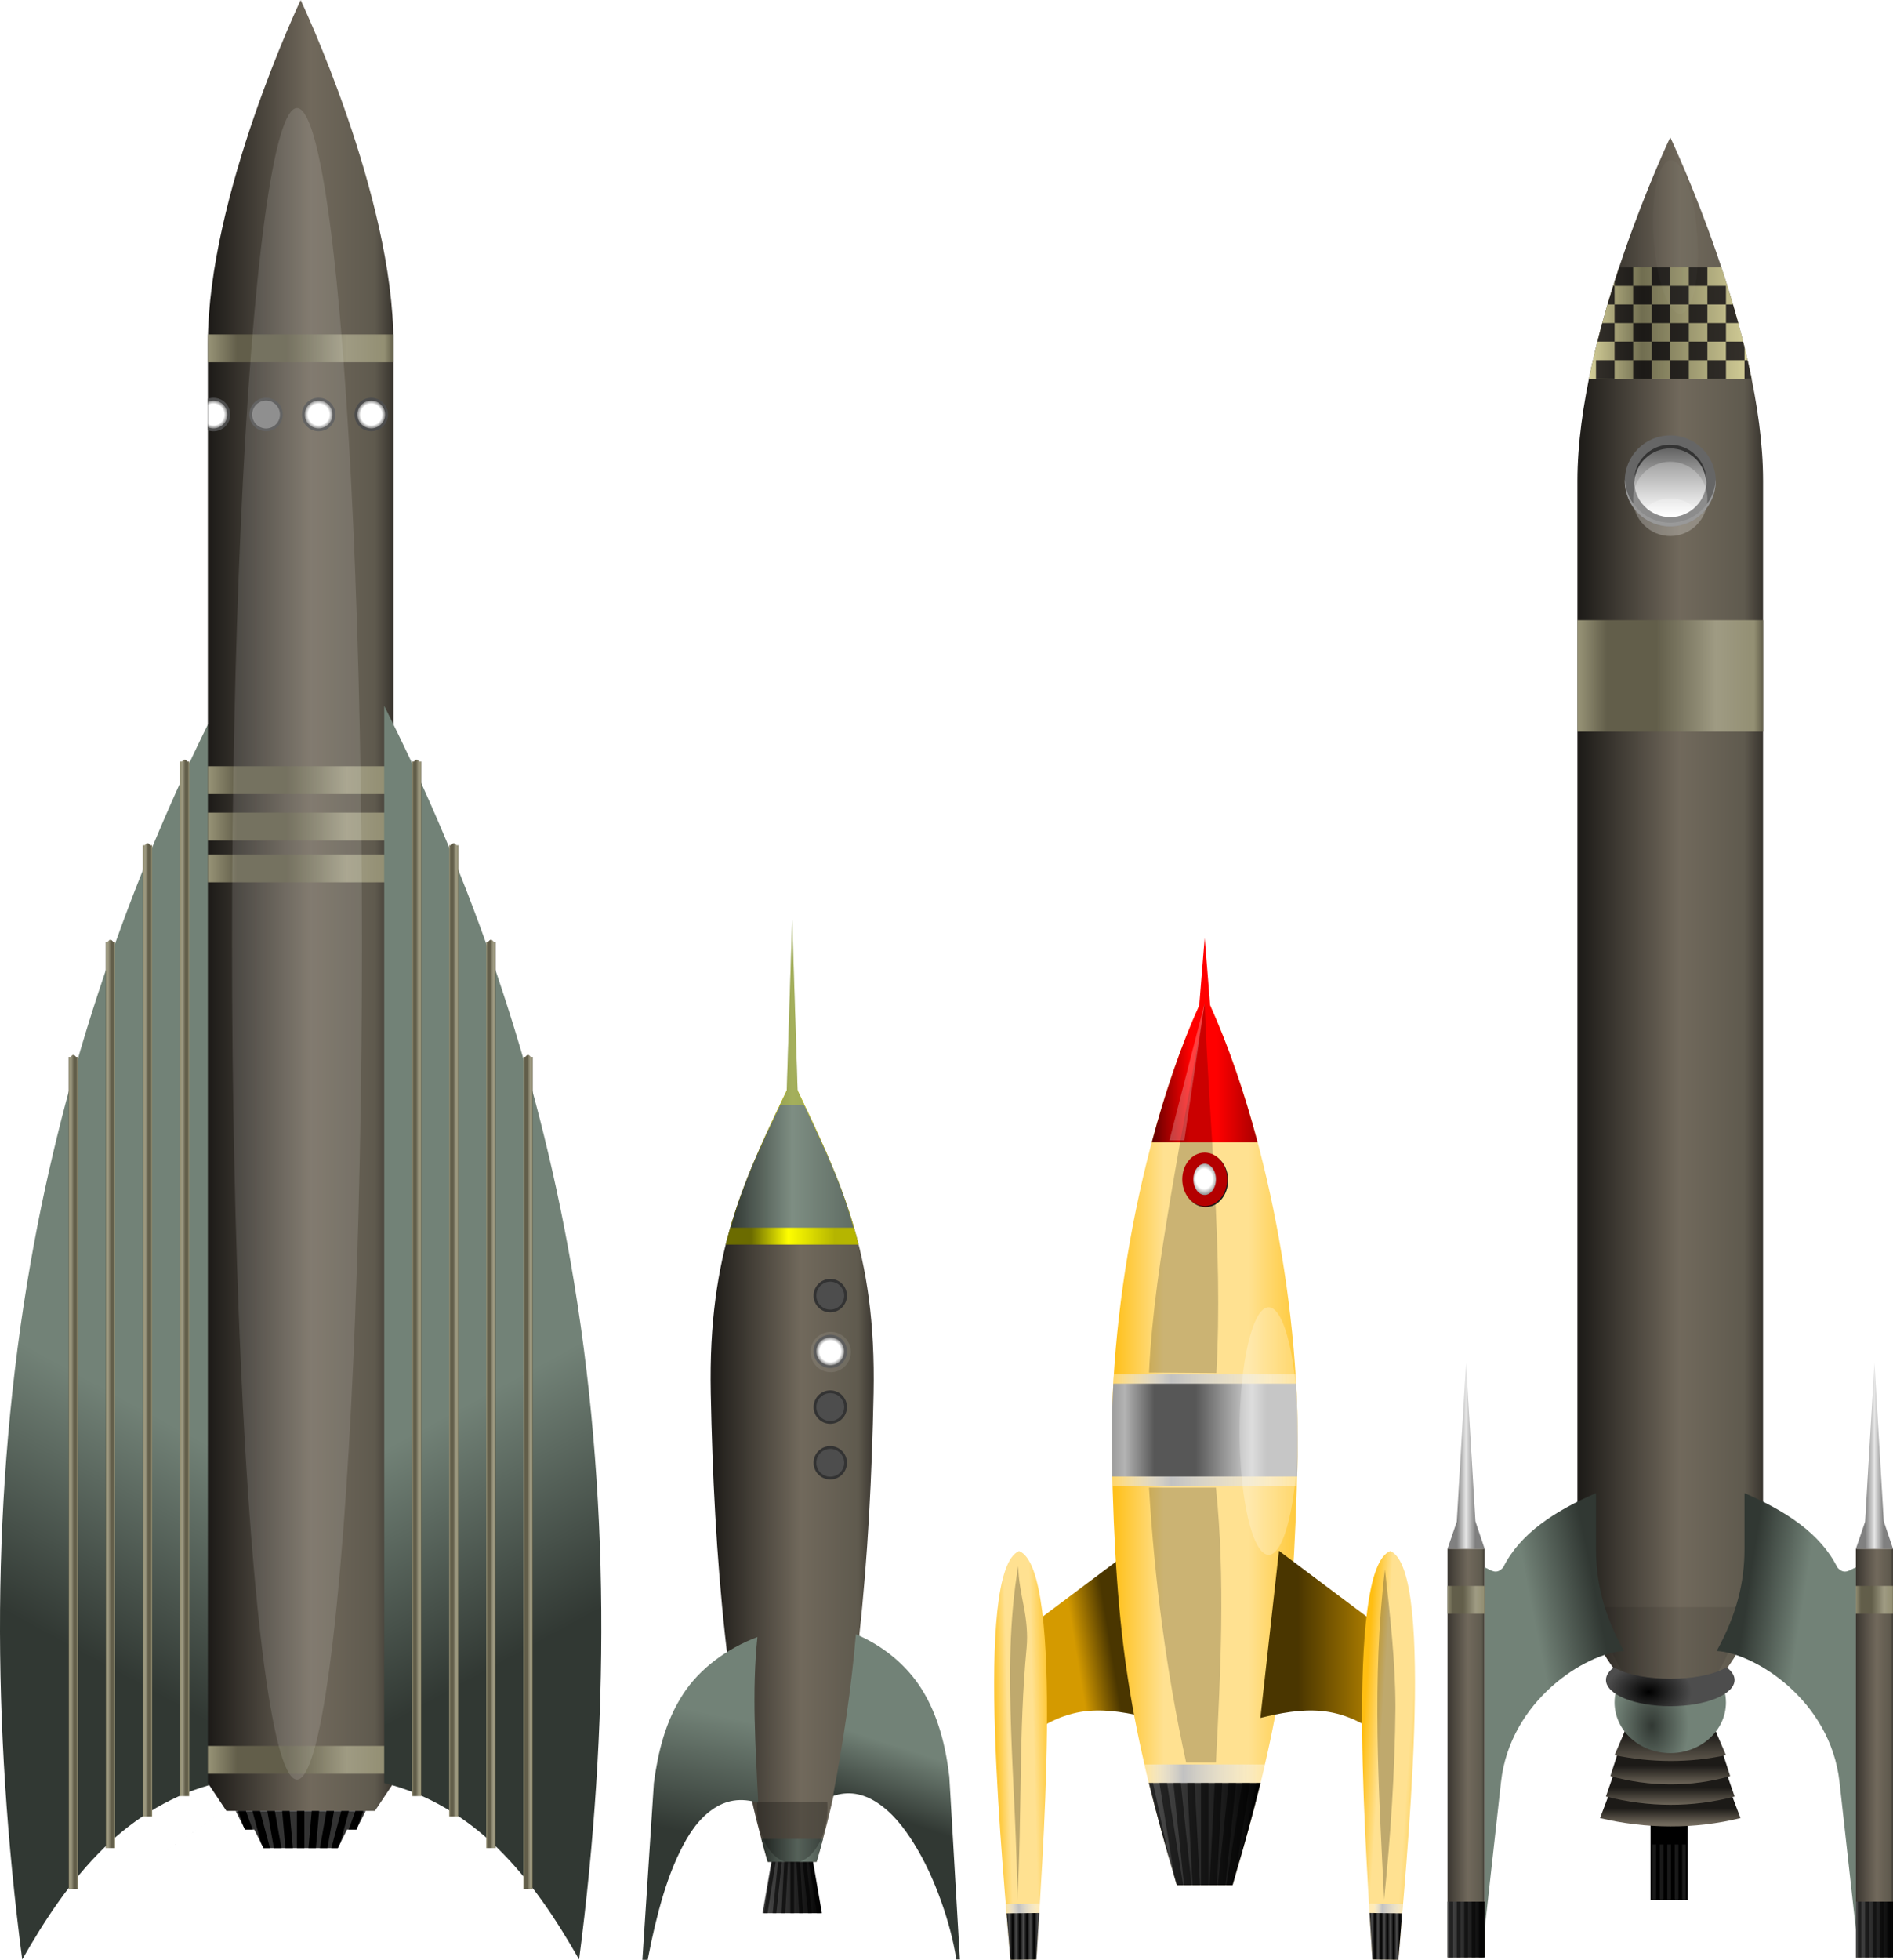 <?xml version="1.0" encoding="UTF-8" standalone="no"?>
<!-- Created with Inkscape (http://www.inkscape.org/) -->

<svg
   xmlns:dc="http://purl.org/dc/elements/1.1/"
   xmlns:cc="http://creativecommons.org/ns#"
   xmlns:rdf="http://www.w3.org/1999/02/22-rdf-syntax-ns#"
   xmlns:svg="http://www.w3.org/2000/svg"
   xmlns="http://www.w3.org/2000/svg"
   xmlns:xlink="http://www.w3.org/1999/xlink"
   xmlns:sodipodi="http://sodipodi.sourceforge.net/DTD/sodipodi-0.dtd"
   xmlns:inkscape="http://www.inkscape.org/namespaces/inkscape"
   width="509.919"
   height="527.606"
   id="svg2"
   version="1.1"
   inkscape:version="0.92.4 (f8dce91, 2019-08-02)"
   sodipodi:docname="rockets.svg">
  <defs
     id="defs4">
    <linearGradient
       id="linearGradient4270">
      <stop
         style="stop-color:#999999;stop-opacity:1;"
         offset="0"
         id="stop4272" />
      <stop
         id="stop4279"
         offset="0.639"
         style="stop-color:#999999;stop-opacity:0" />
      <stop
         style="stop-color:#999999;stop-opacity:1"
         offset="1"
         id="stop4274" />
    </linearGradient>
    <inkscape:path-effect
       effect="skeletal"
       id="path-effect4506"
       is_visible="true"
       pattern="m 62.423,122.987 h 1"
       copytype="single_stretched"
       prop_scale="1"
       scale_y_rel="false"
       spacing="0"
       normal_offset="0"
       tang_offset="0"
       prop_units="false"
       vertical_pattern="false"
       fuse_tolerance="0" />
    <inkscape:path-effect
       fuse_tolerance="0"
       vertical_pattern="false"
       prop_units="false"
       tang_offset="0"
       normal_offset="0"
       spacing="0"
       scale_y_rel="false"
       prop_scale="1"
       copytype="single_stretched"
       pattern="m 211.976,122.987 h 1"
       is_visible="true"
       id="path-effect4217"
       effect="skeletal" />
    <inkscape:path-effect
       effect="skeletal"
       id="path-effect3412"
       is_visible="true"
       pattern="M 5,122.987 H 6"
       copytype="single_stretched"
       prop_scale="1"
       scale_y_rel="false"
       spacing="0"
       normal_offset="0"
       tang_offset="0"
       prop_units="false"
       vertical_pattern="false"
       fuse_tolerance="0" />
    <inkscape:path-effect
       effect="skeletal"
       id="path-effect3404"
       is_visible="true"
       pattern="m 1100.625,0 h 1"
       copytype="single_stretched"
       prop_scale="1"
       scale_y_rel="false"
       spacing="0"
       normal_offset="0"
       tang_offset="0"
       prop_units="false"
       vertical_pattern="false"
       fuse_tolerance="0" />
    <inkscape:path-effect
       effect="skeletal"
       id="path-effect3392"
       is_visible="true"
       pattern="m 1185.625,50 h 1"
       copytype="single_stretched"
       prop_scale="1"
       scale_y_rel="false"
       spacing="0"
       normal_offset="0"
       tang_offset="0"
       prop_units="false"
       vertical_pattern="false"
       fuse_tolerance="0" />
    <inkscape:path-effect
       effect="skeletal"
       id="path-effect3380"
       is_visible="true"
       pattern="m 1320.625,-35.229 h 1"
       copytype="single_stretched"
       prop_scale="1"
       scale_y_rel="false"
       spacing="0"
       normal_offset="0"
       tang_offset="0"
       prop_units="false"
       vertical_pattern="false"
       fuse_tolerance="0" />
    <inkscape:path-effect
       fuse_tolerance="0"
       vertical_pattern="false"
       prop_units="false"
       tang_offset="0"
       normal_offset="0"
       spacing="0"
       scale_y_rel="false"
       prop_scale="1"
       copytype="single_stretched"
       pattern="m 1320.625,0 h 1"
       is_visible="true"
       id="path-effect3376"
       effect="skeletal" />
    <inkscape:path-effect
       fuse_tolerance="0"
       vertical_pattern="false"
       prop_units="false"
       tang_offset="0"
       normal_offset="0"
       spacing="0"
       scale_y_rel="false"
       prop_scale="1"
       copytype="single_stretched"
       pattern="m 1330.625,50 h 1"
       is_visible="true"
       id="path-effect3372"
       effect="skeletal" />
    <inkscape:path-effect
       fuse_tolerance="0"
       vertical_pattern="false"
       prop_units="false"
       tang_offset="0"
       normal_offset="0"
       spacing="0"
       scale_y_rel="false"
       prop_scale="1"
       copytype="single_stretched"
       pattern="m 1320.625,-22.602 h 1"
       is_visible="true"
       id="path-effect3366"
       effect="skeletal" />
    <inkscape:path-effect
       effect="skeletal"
       id="path-effect3360"
       is_visible="true"
       pattern="m 1320.625,-11.617 h 1"
       copytype="single_stretched"
       prop_scale="1"
       scale_y_rel="false"
       spacing="0"
       normal_offset="0"
       tang_offset="0"
       prop_units="false"
       vertical_pattern="false"
       fuse_tolerance="0" />
    <inkscape:path-effect
       fuse_tolerance="0"
       vertical_pattern="false"
       prop_units="false"
       tang_offset="0"
       normal_offset="0"
       spacing="0"
       scale_y_rel="false"
       prop_scale="1"
       copytype="single_stretched"
       pattern="m 1320.625,0 h 1"
       is_visible="true"
       id="path-effect3356"
       effect="skeletal" />
    <linearGradient
       inkscape:collect="always"
       id="linearGradient4610">
      <stop
         style="stop-color:#ffffff;stop-opacity:1;"
         offset="0"
         id="stop4612" />
      <stop
         id="stop4618"
         offset="0.415"
         style="stop-color:#ffffff;stop-opacity:1" />
      <stop
         style="stop-color:#ffffff;stop-opacity:0;"
         offset="1"
         id="stop4614" />
    </linearGradient>
    <linearGradient
       inkscape:collect="always"
       id="linearGradient4454">
      <stop
         style="stop-color:#ffffff;stop-opacity:1"
         offset="0"
         id="stop4456" />
      <stop
         id="stop4462"
         offset="0.707"
         style="stop-color:#ffffff;stop-opacity:1" />
      <stop
         style="stop-color:#666666;stop-opacity:1"
         offset="1"
         id="stop4458" />
    </linearGradient>
    <linearGradient
       id="linearGradient4301"
       inkscape:collect="always">
      <stop
         id="stop4303"
         offset="0"
         style="stop-color:#313833;stop-opacity:1" />
      <stop
         style="stop-color:#728277;stop-opacity:1"
         offset="0.515"
         id="stop4305" />
      <stop
         id="stop4307"
         offset="1"
         style="stop-color:#47504a;stop-opacity:1" />
    </linearGradient>
    <linearGradient
       inkscape:collect="always"
       id="linearGradient4261">
      <stop
         style="stop-color:#313833;stop-opacity:1"
         offset="0"
         id="stop4263" />
      <stop
         id="stop4265"
         offset="0.7"
         style="stop-color:#728277;stop-opacity:1" />
      <stop
         style="stop-color:#728277;stop-opacity:1"
         offset="1"
         id="stop4267" />
    </linearGradient>
    <linearGradient
       inkscape:collect="always"
       id="linearGradient4245">
      <stop
         style="stop-color:#313833;stop-opacity:1"
         offset="0"
         id="stop4247" />
      <stop
         id="stop4249"
         offset="0.5"
         style="stop-color:#7e8e83;stop-opacity:1" />
      <stop
         style="stop-color:#5f6c63;stop-opacity:1"
         offset="1"
         id="stop4251" />
    </linearGradient>
    <linearGradient
       inkscape:collect="always"
       id="linearGradient4227">
      <stop
         style="stop-color:#6b6b00;stop-opacity:1"
         offset="0"
         id="stop4229" />
      <stop
         id="stop4235"
         offset="0.444"
         style="stop-color:#fefe00;stop-opacity:1" />
      <stop
         style="stop-color:#b5b500;stop-opacity:1"
         offset="1"
         id="stop4231" />
    </linearGradient>
    <inkscape:path-effect
       effect="skeletal"
       id="path-effect4183"
       is_visible="true"
       pattern="m 73.5,48.362 h 1"
       copytype="single_stretched"
       prop_scale="1"
       scale_y_rel="false"
       spacing="0"
       normal_offset="0"
       tang_offset="0"
       prop_units="false"
       vertical_pattern="false"
       fuse_tolerance="0" />
    <inkscape:path-effect
       effect="skeletal"
       id="path-effect4158"
       is_visible="true"
       pattern="m 79.102,339.286 h 1"
       copytype="single_stretched"
       prop_scale="1"
       scale_y_rel="false"
       spacing="0"
       normal_offset="0"
       tang_offset="0"
       prop_units="false"
       vertical_pattern="false"
       fuse_tolerance="0" />
    <inkscape:path-effect
       fuse_tolerance="0"
       vertical_pattern="false"
       prop_units="false"
       tang_offset="0"
       normal_offset="0"
       spacing="0"
       scale_y_rel="false"
       prop_scale="1"
       copytype="single_stretched"
       pattern="m 64.219,339.286 h 1"
       is_visible="true"
       id="path-effect4154"
       effect="skeletal" />
    <inkscape:path-effect
       fuse_tolerance="0"
       vertical_pattern="false"
       prop_units="false"
       tang_offset="0"
       normal_offset="0"
       spacing="0"
       scale_y_rel="false"
       prop_scale="1"
       copytype="single_stretched"
       pattern="m 602.689,290.924 h 1"
       is_visible="true"
       id="path-effect4142"
       effect="skeletal" />
    <inkscape:path-effect
       fuse_tolerance="0"
       vertical_pattern="false"
       prop_units="false"
       tang_offset="0"
       normal_offset="0"
       spacing="0"
       scale_y_rel="false"
       prop_scale="1"
       copytype="single_stretched"
       pattern="m 602.689,290.924 h 1"
       is_visible="true"
       id="path-effect4140"
       effect="skeletal" />
    <inkscape:path-effect
       fuse_tolerance="0"
       vertical_pattern="false"
       prop_units="false"
       tang_offset="0"
       normal_offset="0"
       spacing="0"
       scale_y_rel="false"
       prop_scale="1"
       copytype="single_stretched"
       pattern="m 602.689,290.924 h 1"
       is_visible="true"
       id="path-effect4118"
       effect="skeletal" />
    <inkscape:path-effect
       fuse_tolerance="0"
       vertical_pattern="false"
       prop_units="false"
       tang_offset="0"
       normal_offset="0"
       spacing="0"
       scale_y_rel="false"
       prop_scale="1"
       copytype="single_stretched"
       pattern="m 597.689,290.924 h 1"
       is_visible="true"
       id="path-effect4112"
       effect="skeletal" />
    <inkscape:path-effect
       effect="skeletal"
       id="path-effect4106"
       is_visible="true"
       pattern="m 467.689,290.924 h 1"
       copytype="single_stretched"
       prop_scale="1"
       scale_y_rel="false"
       spacing="0"
       normal_offset="0"
       tang_offset="0"
       prop_units="false"
       vertical_pattern="false"
       fuse_tolerance="0" />
    <linearGradient
       id="linearGradient3970">
      <stop
         id="stop3972"
         offset="0"
         style="stop-color:#1c1a17;stop-opacity:1" />
      <stop
         id="stop3974"
         offset="0.551"
         style="stop-color:#71695c;stop-opacity:1" />
      <stop
         id="stop3976"
         offset="0.9"
         style="stop-color:#5f5a4e;stop-opacity:1;" />
      <stop
         id="stop3978"
         offset="1"
         style="stop-color:#38342e;stop-opacity:1" />
    </linearGradient>
    <linearGradient
       id="linearGradient3964"
       inkscape:collect="always">
      <stop
         id="stop3966"
         offset="0"
         style="stop-color:#000000;stop-opacity:1" />
      <stop
         id="stop3968"
         offset="1"
         style="stop-color:#4d4d4d;stop-opacity:1" />
    </linearGradient>
    <linearGradient
       inkscape:collect="always"
       id="linearGradient4375">
      <stop
         style="stop-color:#000000;stop-opacity:0.102"
         offset="0"
         id="stop4377" />
      <stop
         id="stop4383"
         offset="0.329"
         style="stop-color:#000000;stop-opacity:1;" />
      <stop
         style="stop-color:#000000;stop-opacity:0.102"
         offset="1"
         id="stop4379" />
    </linearGradient>
    <linearGradient
       inkscape:collect="always"
       id="linearGradient4183">
      <stop
         style="stop-color:#5d5d5d;stop-opacity:1"
         offset="0"
         id="stop4185" />
      <stop
         style="stop-color:#ffffff;stop-opacity:1"
         offset="1"
         id="stop4187" />
    </linearGradient>
    <linearGradient
       id="linearGradient4175"
       inkscape:collect="always">
      <stop
         id="stop4177"
         offset="0"
         style="stop-color:#808080;stop-opacity:1;" />
      <stop
         style="stop-color:#e6e6e6;stop-opacity:1"
         offset="0.5"
         id="stop4179" />
      <stop
         id="stop4181"
         offset="1"
         style="stop-color:#808080;stop-opacity:1" />
    </linearGradient>
    <linearGradient
       inkscape:collect="always"
       id="linearGradient4155">
      <stop
         style="stop-color:#808080;stop-opacity:1;"
         offset="0"
         id="stop4157" />
      <stop
         id="stop4163"
         offset="0.5"
         style="stop-color:#e6e6e6;stop-opacity:1" />
      <stop
         style="stop-color:#808080;stop-opacity:1"
         offset="1"
         id="stop4159" />
    </linearGradient>
    <linearGradient
       id="linearGradient4135"
       inkscape:collect="always">
      <stop
         id="stop4137"
         offset="0"
         style="stop-color:#313833;stop-opacity:1" />
      <stop
         style="stop-color:#728277;stop-opacity:1"
         offset="0.462"
         id="stop4141" />
      <stop
         id="stop4139"
         offset="1"
         style="stop-color:#728277;stop-opacity:1" />
    </linearGradient>
    <linearGradient
       inkscape:collect="always"
       id="linearGradient4117">
      <stop
         style="stop-color:#313833;stop-opacity:1"
         offset="0"
         id="stop4119" />
      <stop
         style="stop-color:#728277;stop-opacity:1"
         offset="1"
         id="stop4121" />
    </linearGradient>
    <linearGradient
       id="linearGradient4107">
      <stop
         id="stop4109"
         offset="0"
         style="stop-color:#1c1a17;stop-opacity:1" />
      <stop
         id="stop4115"
         offset="1"
         style="stop-color:#71695c;stop-opacity:1" />
    </linearGradient>
    <linearGradient
       inkscape:collect="always"
       id="linearGradient4021">
      <stop
         style="stop-color:#989477;stop-opacity:1;"
         offset="0"
         id="stop4023" />
      <stop
         id="stop4029"
         offset="0.159"
         style="stop-color:#625e4a;stop-opacity:1" />
      <stop
         style="stop-color:#625e4a;stop-opacity:1"
         offset="0.424"
         id="stop4031" />
      <stop
         id="stop4035"
         offset="0.747"
         style="stop-color:#9f9b83;stop-opacity:1" />
      <stop
         id="stop4033"
         offset="0.952"
         style="stop-color:#938f73;stop-opacity:1;" />
      <stop
         style="stop-color:#625e4a;stop-opacity:1"
         offset="1"
         id="stop4025" />
    </linearGradient>
    <linearGradient
       id="linearGradient4007">
      <stop
         style="stop-color:#38342e;stop-opacity:1"
         offset="0"
         id="stop4009" />
      <stop
         style="stop-color:#71695c;stop-opacity:1"
         offset="0.551"
         id="stop4019" />
      <stop
         style="stop-color:#5f5a4e;stop-opacity:1;"
         offset="0.9"
         id="stop4017" />
      <stop
         style="stop-color:#38342e;stop-opacity:1"
         offset="1"
         id="stop4011" />
    </linearGradient>
    <linearGradient
       inkscape:collect="always"
       id="linearGradient3915">
      <stop
         style="stop-color:#000000;stop-opacity:1;"
         offset="0"
         id="stop3917" />
      <stop
         style="stop-color:#4d4d4d;stop-opacity:1"
         offset="1"
         id="stop3919" />
    </linearGradient>
    <linearGradient
       inkscape:collect="always"
       id="linearGradient3883">
      <stop
         style="stop-color:#4d4d4d;stop-opacity:1;"
         offset="0"
         id="stop3885" />
      <stop
         style="stop-color:#020202;stop-opacity:1"
         offset="1"
         id="stop3887" />
    </linearGradient>
    <linearGradient
       id="linearGradient4278"
       inkscape:collect="always">
      <stop
         id="stop4280"
         offset="0"
         style="stop-color:#ffffff;stop-opacity:0.349" />
      <stop
         style="stop-color:#c1c1c1;stop-opacity:1"
         offset="0.256"
         id="stop4282" />
      <stop
         id="stop4284"
         offset="1"
         style="stop-color:#ffffff;stop-opacity:0.349" />
    </linearGradient>
    <linearGradient
       id="linearGradient4262"
       inkscape:collect="always">
      <stop
         id="stop4264"
         offset="0"
         style="stop-color:#ffffff;stop-opacity:0.349" />
      <stop
         style="stop-color:#c1c1c1;stop-opacity:1"
         offset="0.423"
         id="stop4266" />
      <stop
         id="stop4268"
         offset="1"
         style="stop-color:#ffffff;stop-opacity:0.349" />
    </linearGradient>
    <inkscape:path-effect
       effect="skeletal"
       id="path-effect4216"
       is_visible="true"
       pattern="M 0,0 H 1"
       copytype="single_stretched"
       prop_scale="1"
       scale_y_rel="false"
       spacing="0"
       normal_offset="0"
       tang_offset="0"
       prop_units="false"
       vertical_pattern="false"
       fuse_tolerance="0" />
    <inkscape:path-effect
       effect="skeletal"
       id="path-effect4180"
       is_visible="true"
       pattern="M 0,0 H 1"
       copytype="single_stretched"
       prop_scale="1"
       scale_y_rel="false"
       spacing="0"
       normal_offset="0"
       tang_offset="0"
       prop_units="false"
       vertical_pattern="false"
       fuse_tolerance="0" />
    <linearGradient
       inkscape:collect="always"
       id="linearGradient4168">
      <stop
         style="stop-color:#ffffff;stop-opacity:0.349"
         offset="0"
         id="stop4170" />
      <stop
         id="stop4176"
         offset="0.321"
         style="stop-color:#c1c1c1;stop-opacity:1" />
      <stop
         style="stop-color:#ffffff;stop-opacity:0.349"
         offset="1"
         id="stop4172" />
    </linearGradient>
    <linearGradient
       inkscape:collect="always"
       id="linearGradient4032">
      <stop
         style="stop-color:#5e0000;stop-opacity:1"
         offset="0"
         id="stop4034" />
      <stop
         id="stop4040"
         offset="0.362"
         style="stop-color:#ff0000;stop-opacity:1;" />
      <stop
         style="stop-color:#ff0000;stop-opacity:1;"
         offset="0.616"
         id="stop4042" />
      <stop
         style="stop-color:#a80000;stop-opacity:1"
         offset="1"
         id="stop4036" />
    </linearGradient>
    <linearGradient
       inkscape:collect="always"
       id="linearGradient4020">
      <stop
         style="stop-color:#ffbe12;stop-opacity:1"
         offset="0"
         id="stop4022" />
      <stop
         id="stop4028"
         offset="0.284"
         style="stop-color:#ffe191;stop-opacity:1;" />
      <stop
         style="stop-color:#ffe191;stop-opacity:1;"
         offset="0.743"
         id="stop4030" />
      <stop
         style="stop-color:#ffca3c;stop-opacity:1"
         offset="1"
         id="stop4024" />
    </linearGradient>
    <linearGradient
       inkscape:collect="always"
       id="linearGradient4006">
      <stop
         style="stop-color:#9c9c9c;stop-opacity:1"
         offset="0"
         id="stop4008" />
      <stop
         id="stop4018"
         offset="0.084"
         style="stop-color:#b3b3b3;stop-opacity:1" />
      <stop
         id="stop4014"
         offset="0.276"
         style="stop-color:#575757;stop-opacity:1" />
      <stop
         style="stop-color:#575757;stop-opacity:1"
         offset="0.54"
         id="stop4156" />
      <stop
         style="stop-color:#d1d1d1;stop-opacity:1"
         offset="0.902"
         id="stop4016" />
      <stop
         style="stop-color:#b3b3b3;stop-opacity:1"
         offset="1"
         id="stop4010" />
    </linearGradient>
    <linearGradient
       id="linearGradient3998"
       inkscape:collect="always">
      <stop
         id="stop4000"
         offset="0"
         style="stop-color:#4a3600;stop-opacity:1" />
      <stop
         style="stop-color:#4a3600;stop-opacity:1"
         offset="0.129"
         id="stop4002" />
      <stop
         id="stop4004"
         offset="1"
         style="stop-color:#d49a00;stop-opacity:1" />
    </linearGradient>
    <linearGradient
       inkscape:collect="always"
       id="linearGradient3980">
      <stop
         style="stop-color:#4a3600;stop-opacity:1"
         offset="0"
         id="stop3982" />
      <stop
         id="stop3988"
         offset="0.274"
         style="stop-color:#4a3600;stop-opacity:1" />
      <stop
         style="stop-color:#d49a00;stop-opacity:1"
         offset="1"
         id="stop3984" />
    </linearGradient>
    <inkscape:path-effect
       effect="skeletal"
       id="path-effect3210"
       is_visible="true"
       pattern="m 155.583,339.286 h 1"
       copytype="single_stretched"
       prop_scale="1"
       scale_y_rel="false"
       spacing="0"
       normal_offset="0"
       tang_offset="0"
       prop_units="false"
       vertical_pattern="false"
       fuse_tolerance="0" />
    <filter
       inkscape:collect="always"
       id="filter4128"
       x="-0.178"
       width="1.356"
       y="-0.036"
       height="1.072"
       style="color-interpolation-filters:sRGB">
      <feGaussianBlur
         inkscape:collect="always"
         stdDeviation="2.225"
         id="feGaussianBlur4130" />
    </filter>
    <filter
       inkscape:collect="always"
       id="filter4152"
       x="-0.229"
       width="1.458"
       y="-0.035"
       height="1.069"
       style="color-interpolation-filters:sRGB">
      <feGaussianBlur
         inkscape:collect="always"
         stdDeviation="2.862"
         id="feGaussianBlur4154" />
    </filter>
    <filter
       inkscape:collect="always"
       id="filter4202"
       x="-0.385"
       width="1.769"
       y="-0.033"
       height="1.065"
       style="color-interpolation-filters:sRGB">
      <feGaussianBlur
         inkscape:collect="always"
         stdDeviation="2.4"
         id="feGaussianBlur4204" />
    </filter>
    <filter
       inkscape:collect="always"
       id="filter4234"
       x="-0.406"
       width="1.811"
       y="-0.032"
       height="1.065"
       style="color-interpolation-filters:sRGB">
      <feGaussianBlur
         inkscape:collect="always"
         stdDeviation="2.42"
         id="feGaussianBlur4236" />
    </filter>
    <filter
       inkscape:collect="always"
       id="filter4324"
       x="-0.315"
       width="1.631"
       y="-0.074"
       height="1.148"
       style="color-interpolation-filters:sRGB">
      <feGaussianBlur
         inkscape:collect="always"
         stdDeviation="4.116"
         id="feGaussianBlur4326" />
    </filter>
    <filter
       inkscape:collect="always"
       id="filter3891"
       x="-0.117"
       width="1.235"
       y="-0.03"
       height="1.06"
       style="color-interpolation-filters:sRGB">
      <feGaussianBlur
         inkscape:collect="always"
         stdDeviation="0.93"
         id="feGaussianBlur3893" />
    </filter>
    <linearGradient
       inkscape:collect="always"
       xlink:href="#linearGradient3970"
       id="linearGradient4013"
       x1="20"
       y1="523.133"
       x2="120"
       y2="523.133"
       gradientUnits="userSpaceOnUse"
       gradientTransform="matrix(0.5,0,0,0.5,356.091,340.264)" />
    <linearGradient
       inkscape:collect="always"
       xlink:href="#linearGradient4021"
       id="linearGradient4027"
       x1="20"
       y1="392.375"
       x2="120"
       y2="392.375"
       gradientUnits="userSpaceOnUse"
       gradientTransform="matrix(0.5,0,0,0.125,356.091,476.193)" />
    <filter
       inkscape:collect="always"
       id="filter4244"
       x="-0.042"
       width="1.083"
       y="-0.107"
       height="1.214"
       style="color-interpolation-filters:sRGB">
      <feGaussianBlur
         inkscape:collect="always"
         stdDeviation="0.447"
         id="feGaussianBlur4246" />
    </filter>
    <filter
       inkscape:collect="always"
       id="filter4369"
       x="-0.337"
       width="1.674"
       y="-0.337"
       height="1.674"
       style="color-interpolation-filters:sRGB">
      <feGaussianBlur
         inkscape:collect="always"
         stdDeviation="5.62"
         id="feGaussianBlur4371" />
    </filter>
    <filter
       inkscape:collect="always"
       id="filter4544"
       x="-0.747"
       width="2.494"
       y="-0.249"
       height="1.497"
       style="color-interpolation-filters:sRGB">
      <feGaussianBlur
         inkscape:collect="always"
         stdDeviation="8.577"
         id="feGaussianBlur4546" />
    </filter>
    <filter
       inkscape:collect="always"
       id="filter4706"
       x="-0.305"
       width="1.611"
       y="-0.438"
       height="1.877"
       style="color-interpolation-filters:sRGB">
      <feGaussianBlur
         inkscape:collect="always"
         stdDeviation="9.155"
         id="feGaussianBlur4708" />
    </filter>
    <linearGradient
       inkscape:collect="always"
       xlink:href="#linearGradient3998"
       id="linearGradient4104"
       gradientUnits="userSpaceOnUse"
       gradientTransform="matrix(0.5,0,0,0.5,656.007,422.66)"
       x1="311.363"
       y1="617.918"
       x2="289.721"
       y2="621.454" />
    <linearGradient
       inkscape:collect="always"
       xlink:href="#linearGradient4020"
       id="linearGradient4108"
       gradientUnits="userSpaceOnUse"
       gradientTransform="matrix(0.5,0,0,0.5,454.61,422.738)"
       x1="309.514"
       y1="454.293"
       x2="409.237"
       y2="454.293" />
    <linearGradient
       inkscape:collect="always"
       xlink:href="#linearGradient3980"
       id="linearGradient4110"
       gradientUnits="userSpaceOnUse"
       gradientTransform="matrix(0.5,0,0,0.5,656.007,422.66)"
       x1="389.5"
       y1="622.362"
       x2="465"
       y2="622.362" />
    <linearGradient
       inkscape:collect="always"
       xlink:href="#linearGradient4032"
       id="linearGradient4114"
       gradientUnits="userSpaceOnUse"
       gradientTransform="matrix(0.5,0,0,0.5,454.61,422.738)"
       x1="331.5"
       y1="297.375"
       x2="388.5"
       y2="297.375" />
    <linearGradient
       inkscape:collect="always"
       xlink:href="#linearGradient4168"
       id="linearGradient4120"
       gradientUnits="userSpaceOnUse"
       gradientTransform="matrix(0.5,0,0,0.5,454.61,422.738)"
       x1="327.562"
       y1="719.875"
       x2="392.438"
       y2="719.875" />
    <linearGradient
       inkscape:collect="always"
       xlink:href="#linearGradient3883"
       id="linearGradient4122"
       gradientUnits="userSpaceOnUse"
       gradientTransform="matrix(0.5,0,0,0.5,454.61,422.738)"
       x1="329.938"
       y1="724.875"
       x2="390.062"
       y2="724.875" />
    <linearGradient
       inkscape:collect="always"
       xlink:href="#linearGradient4168"
       id="linearGradient4124"
       gradientUnits="userSpaceOnUse"
       gradientTransform="matrix(0.5,0,0,0.5,454.61,422.738)"
       x1="309.94"
       y1="480.54"
       x2="410.268"
       y2="480.54" />
    <linearGradient
       inkscape:collect="always"
       xlink:href="#linearGradient4006"
       id="linearGradient4126"
       gradientUnits="userSpaceOnUse"
       gradientTransform="matrix(0.5,0,0,0.5,454.61,422.738)"
       x1="309.912"
       y1="507.375"
       x2="393.434"
       y2="507.375" />
    <linearGradient
       inkscape:collect="always"
       xlink:href="#linearGradient4020"
       id="linearGradient4128"
       gradientUnits="userSpaceOnUse"
       gradientTransform="matrix(0.499,-0.038,0.038,0.499,426.499,441.189)"
       x1="450.449"
       y1="677.91"
       x2="483.889"
       y2="682.708" />
    <linearGradient
       inkscape:collect="always"
       xlink:href="#linearGradient4278"
       id="linearGradient4130"
       gradientUnits="userSpaceOnUse"
       gradientTransform="matrix(0.499,-0.038,0.038,0.499,426.499,441.189)"
       x1="448.439"
       y1="776.934"
       x2="467.025"
       y2="778.954" />
    <linearGradient
       inkscape:collect="always"
       xlink:href="#linearGradient3915"
       id="linearGradient4132"
       gradientUnits="userSpaceOnUse"
       gradientTransform="matrix(0.499,-0.038,0.038,0.499,426.499,441.189)"
       spreadMethod="reflect"
       x1="456.399"
       y1="778.494"
       x2="458.069"
       y2="778.619" />
    <linearGradient
       inkscape:collect="always"
       xlink:href="#linearGradient4020"
       id="linearGradient4134"
       gradientUnits="userSpaceOnUse"
       gradientTransform="matrix(0.499,0.038,-0.038,0.499,484.713,414.054)"
       x1="238.143"
       y1="682.204"
       x2="267.526"
       y2="679.174" />
    <linearGradient
       inkscape:collect="always"
       xlink:href="#linearGradient4262"
       id="linearGradient4136"
       gradientUnits="userSpaceOnUse"
       gradientTransform="matrix(0.499,0.038,-0.038,0.499,484.713,414.054)"
       x1="251.824"
       y1="776.935"
       x2="271.072"
       y2="774.031" />
    <linearGradient
       inkscape:collect="always"
       xlink:href="#linearGradient3915"
       id="linearGradient4138"
       gradientUnits="userSpaceOnUse"
       gradientTransform="matrix(0.499,0.038,-0.038,0.499,484.713,414.054)"
       spreadMethod="reflect"
       x1="260.02"
       y1="780.577"
       x2="261.94"
       y2="780.429" />
    <linearGradient
       inkscape:collect="always"
       xlink:href="#linearGradient3970"
       id="linearGradient4225"
       x1="412.543"
       y1="774"
       x2="501.407"
       y2="774"
       gradientUnits="userSpaceOnUse"
       gradientTransform="matrix(0.5,0,0,0.5,294.999,300.296)" />
    <linearGradient
       inkscape:collect="always"
       xlink:href="#linearGradient4227"
       id="linearGradient4233"
       x1="435"
       y1="607.828"
       x2="480"
       y2="607.828"
       gradientUnits="userSpaceOnUse"
       gradientTransform="matrix(0.5,0,0,0.5,294.999,300.296)" />
    <linearGradient
       inkscape:collect="always"
       xlink:href="#linearGradient4245"
       id="linearGradient4243"
       x1="423.5"
       y1="560.331"
       x2="490.5"
       y2="560.331"
       gradientUnits="userSpaceOnUse"
       gradientTransform="matrix(0.5,0,0,0.5,294.999,300.296)" />
    <linearGradient
       inkscape:collect="always"
       xlink:href="#linearGradient4261"
       id="linearGradient4259"
       x1="525"
       y1="962.362"
       x2="540"
       y2="912.362"
       gradientUnits="userSpaceOnUse"
       gradientTransform="matrix(0.458,0,0,0.5,409.912,301.379)" />
    <linearGradient
       inkscape:collect="always"
       xlink:href="#linearGradient4261"
       id="linearGradient4275"
       x1="425"
       y1="962.362"
       x2="445"
       y2="877.362"
       gradientUnits="userSpaceOnUse"
       gradientTransform="matrix(0.5,0,0,0.5,391.412,301.379)" />
    <linearGradient
       inkscape:collect="always"
       xlink:href="#linearGradient4301"
       id="linearGradient4299"
       x1="443"
       y1="978.362"
       x2="476"
       y2="978.362"
       gradientUnits="userSpaceOnUse"
       gradientTransform="matrix(0.5,0,0,0.5,294.999,300.296)" />
    <linearGradient
       inkscape:collect="always"
       xlink:href="#linearGradient3883"
       id="linearGradient4315"
       x1="440.5"
       y1="997.862"
       x2="473.5"
       y2="997.862"
       gradientUnits="userSpaceOnUse"
       gradientTransform="matrix(0.5,0,0,0.5,391.412,301.379)" />
    <filter
       inkscape:collect="always"
       id="filter4446"
       x="-0.224"
       width="1.448"
       y="-0.258"
       height="1.516"
       style="color-interpolation-filters:sRGB">
      <feGaussianBlur
         inkscape:collect="always"
         stdDeviation="3.55"
         id="feGaussianBlur4448" />
    </filter>
    <radialGradient
       inkscape:collect="always"
       xlink:href="#linearGradient4454"
       id="radialGradient4460"
       cx="477.5"
       cy="677.362"
       fx="477.5"
       fy="677.362"
       r="8"
       gradientUnits="userSpaceOnUse"
       gradientTransform="matrix(0.5,0,0,0.5,294.999,316.546)" />
    <filter
       inkscape:collect="always"
       id="filter4606"
       x="-0.336"
       width="1.672"
       y="-0.336"
       height="1.672"
       style="color-interpolation-filters:sRGB">
      <feGaussianBlur
         inkscape:collect="always"
         stdDeviation="2.1"
         id="feGaussianBlur4608" />
    </filter>
    <radialGradient
       inkscape:collect="always"
       xlink:href="#linearGradient4610"
       id="radialGradient4616"
       cx="360"
       cy="372.362"
       fx="360"
       fy="372.362"
       r="11.803"
       gradientTransform="matrix(0.454,0,0,0.542,471.028,406.974)"
       gradientUnits="userSpaceOnUse" />
    <linearGradient
       inkscape:collect="always"
       xlink:href="#linearGradient4107"
       id="linearGradient3354"
       gradientUnits="userSpaceOnUse"
       gradientTransform="matrix(0.63,0,0,0.5,1005.841,277.198)"
       x1="70"
       y1="1001.996"
       x2="70"
       y2="1010.516" />
    <linearGradient
       inkscape:collect="always"
       xlink:href="#linearGradient4107"
       id="linearGradient3358"
       gradientUnits="userSpaceOnUse"
       gradientTransform="matrix(0.578,0,0,0.5,1009.524,277.198)"
       x1="70"
       y1="990.965"
       x2="70"
       y2="1000.666" />
    <linearGradient
       inkscape:collect="always"
       xlink:href="#linearGradient3970"
       id="linearGradient3362"
       gradientUnits="userSpaceOnUse"
       x1="20"
       y1="523.133"
       x2="120"
       y2="523.133"
       gradientTransform="matrix(0.5,0,0,0.5,725.021,277.198)" />
    <linearGradient
       inkscape:collect="always"
       xlink:href="#linearGradient4107"
       id="linearGradient3364"
       gradientUnits="userSpaceOnUse"
       gradientTransform="matrix(0.538,0,0,0.5,1012.323,277.198)"
       x1="70"
       y1="979.138"
       x2="70"
       y2="989.681" />
    <linearGradient
       inkscape:collect="always"
       xlink:href="#linearGradient4021"
       id="linearGradient3368"
       gradientUnits="userSpaceOnUse"
       x1="20"
       y1="392.375"
       x2="120"
       y2="392.375"
       gradientTransform="matrix(0.5,0,0,0.5,725.021,277.198)" />
    <linearGradient
       inkscape:collect="always"
       xlink:href="#linearGradient4007"
       id="linearGradient3370"
       gradientUnits="userSpaceOnUse"
       x1="169.5"
       y1="972.362"
       x2="190.5"
       y2="972.362"
       gradientTransform="matrix(0.5,0,0,0.5,1014.975,277.198)" />
    <linearGradient
       inkscape:collect="always"
       xlink:href="#linearGradient4175"
       id="linearGradient3374"
       gradientUnits="userSpaceOnUse"
       x1="175"
       y1="812.362"
       x2="185"
       y2="812.362"
       gradientTransform="matrix(0.5,0,0,0.5,1014.975,277.198)" />
    <linearGradient
       inkscape:collect="always"
       xlink:href="#linearGradient4107"
       id="linearGradient3378"
       gradientUnits="userSpaceOnUse"
       gradientTransform="matrix(0.5,0,0,0.349,1014.975,424.478)"
       x1="70"
       y1="956.115"
       x2="70"
       y2="983.57" />
    <radialGradient
       inkscape:collect="always"
       xlink:href="#linearGradient4117"
       id="radialGradient3382"
       gradientUnits="userSpaceOnUse"
       gradientTransform="matrix(0.328,-1.4406864e-7,2.1610303e-7,0.492,735.349,283.838)"
       cx="60"
       cy="959.817"
       fx="60"
       fy="959.817"
       r="30.5" />
    <linearGradient
       inkscape:collect="always"
       xlink:href="#linearGradient4135"
       id="linearGradient3384"
       gradientUnits="userSpaceOnUse"
       x1="110"
       y1="897.362"
       x2="175"
       y2="907.362"
       gradientTransform="matrix(0.5,0,0,0.5,725.021,277.198)" />
    <linearGradient
       inkscape:collect="always"
       xlink:href="#linearGradient4183"
       id="linearGradient3386"
       gradientUnits="userSpaceOnUse"
       x1="70"
       y1="258.131"
       x2="70"
       y2="316.593"
       gradientTransform="matrix(0.325,0,0,0.325,737.271,327.486)" />
    <linearGradient
       inkscape:collect="always"
       xlink:href="#linearGradient4021"
       id="linearGradient3388"
       gradientUnits="userSpaceOnUse"
       x1="169.5"
       y1="889.875"
       x2="190.5"
       y2="889.875"
       gradientTransform="matrix(0.5,0,0,0.5,725.021,277.198)" />
    <linearGradient
       inkscape:collect="always"
       xlink:href="#linearGradient4007"
       id="linearGradient3390"
       gradientUnits="userSpaceOnUse"
       x1="-50.5"
       y1="972.362"
       x2="-29.5"
       y2="972.362"
       gradientTransform="matrix(0.5,0,0,0.5,1014.975,277.198)" />
    <linearGradient
       inkscape:collect="always"
       xlink:href="#linearGradient4135"
       id="linearGradient3394"
       gradientUnits="userSpaceOnUse"
       x1="30"
       y1="887.362"
       x2="-45"
       y2="902.362"
       gradientTransform="matrix(0.5,0,0,0.5,725.021,277.198)" />
    <linearGradient
       inkscape:collect="always"
       xlink:href="#linearGradient4021"
       id="linearGradient3396"
       gradientUnits="userSpaceOnUse"
       x1="-50.5"
       y1="889.875"
       x2="-29.5"
       y2="889.875"
       gradientTransform="matrix(0.5,0,0,0.5,725.021,277.198)" />
    <linearGradient
       inkscape:collect="always"
       xlink:href="#linearGradient3883"
       id="linearGradient3398"
       gradientUnits="userSpaceOnUse"
       x1="-50.5"
       y1="1067.375"
       x2="-29.5"
       y2="1067.375"
       gradientTransform="matrix(0.5,0,0,0.5,725.021,277.198)" />
    <linearGradient
       inkscape:collect="always"
       xlink:href="#linearGradient3883"
       id="linearGradient3400"
       gradientUnits="userSpaceOnUse"
       gradientTransform="matrix(0.5,0,0,0.5,835.021,277.198)"
       x1="-50.5"
       y1="1067.375"
       x2="-29.5"
       y2="1067.375" />
    <linearGradient
       inkscape:collect="always"
       xlink:href="#linearGradient4155"
       id="linearGradient3402"
       gradientUnits="userSpaceOnUse"
       gradientTransform="matrix(0.5,0,0,0.5,904.975,277.198)"
       x1="175"
       y1="812.362"
       x2="185"
       y2="812.362" />
    <linearGradient
       inkscape:collect="always"
       xlink:href="#linearGradient4375"
       id="linearGradient3406"
       gradientUnits="userSpaceOnUse"
       x1="26.188"
       y1="202.375"
       x2="113.812"
       y2="202.375"
       gradientTransform="matrix(0.5,0,0,0.5,725.021,277.198)" />
    <radialGradient
       inkscape:collect="always"
       xlink:href="#linearGradient3964"
       id="radialGradient3408"
       gradientUnits="userSpaceOnUse"
       gradientTransform="matrix(0.379,-7.46822e-8,2.4954754e-7,0.255,731.53,502.171)"
       cx="60"
       cy="959.817"
       fx="60"
       fy="959.817"
       r="30.5" />
    <linearGradient
       inkscape:collect="always"
       xlink:href="#linearGradient4021"
       id="linearGradient3416"
       gradientUnits="userSpaceOnUse"
       gradientTransform="matrix(0.5,0,0,0.125,356.091,716.193)"
       x1="20"
       y1="392.375"
       x2="120"
       y2="392.375" />
    <linearGradient
       inkscape:collect="always"
       xlink:href="#linearGradient4261"
       id="linearGradient4210"
       x1="-90"
       y1="772.362"
       x2="0"
       y2="607.362"
       gradientUnits="userSpaceOnUse"
       gradientTransform="matrix(0.5,0,0,0.5,357.162,338.691)" />
    <linearGradient
       inkscape:collect="always"
       xlink:href="#linearGradient4261"
       id="linearGradient4214"
       gradientUnits="userSpaceOnUse"
       x1="-90"
       y1="772.362"
       x2="0"
       y2="607.362"
       gradientTransform="matrix(-0.5,0,0,0.5,422.162,338.691)" />
    <linearGradient
       inkscape:collect="always"
       xlink:href="#linearGradient4021"
       id="linearGradient4221"
       gradientUnits="userSpaceOnUse"
       gradientTransform="matrix(0.5,0,0,0.125,356.091,336.187)"
       x1="20"
       y1="392.375"
       x2="120"
       y2="392.375" />
    <linearGradient
       inkscape:collect="always"
       xlink:href="#linearGradient4021"
       id="linearGradient4234"
       gradientUnits="userSpaceOnUse"
       gradientTransform="matrix(0.5,0,0,0.125,356.091,464.94)"
       x1="20"
       y1="392.375"
       x2="120"
       y2="392.375" />
    <linearGradient
       inkscape:collect="always"
       xlink:href="#linearGradient4021"
       id="linearGradient4238"
       gradientUnits="userSpaceOnUse"
       gradientTransform="matrix(0.5,0,0,0.125,356.091,452.44)"
       x1="20"
       y1="392.375"
       x2="120"
       y2="392.375" />
    <linearGradient
       inkscape:collect="always"
       xlink:href="#linearGradient4021"
       id="linearGradient4326"
       x1="130"
       y1="590.375"
       x2="135"
       y2="590.375"
       gradientUnits="userSpaceOnUse"
       gradientTransform="matrix(0.5,0,0,0.5,356.091,340.264)" />
    <linearGradient
       inkscape:collect="always"
       xlink:href="#linearGradient4021"
       id="linearGradient4334"
       x1="150"
       y1="618.375"
       x2="155"
       y2="618.375"
       gradientUnits="userSpaceOnUse"
       gradientTransform="matrix(0.5,0,0,0.5,356.091,340.264)" />
    <linearGradient
       inkscape:collect="always"
       xlink:href="#linearGradient4021"
       id="linearGradient4342"
       x1="170"
       y1="652.875"
       x2="175"
       y2="652.875"
       gradientUnits="userSpaceOnUse"
       gradientTransform="matrix(0.5,0,0,0.5,356.091,340.264)" />
    <linearGradient
       inkscape:collect="always"
       xlink:href="#linearGradient4021"
       id="linearGradient4350"
       x1="190"
       y1="694.875"
       x2="195"
       y2="694.875"
       gradientUnits="userSpaceOnUse"
       gradientTransform="matrix(0.5,0,0,0.5,356.091,340.264)" />
    <linearGradient
       inkscape:collect="always"
       xlink:href="#linearGradient4021"
       id="linearGradient4369"
       gradientUnits="userSpaceOnUse"
       x1="130"
       y1="590.375"
       x2="135"
       y2="590.375"
       gradientTransform="matrix(-0.5,0,0,0.5,426.091,340.264)" />
    <linearGradient
       inkscape:collect="always"
       xlink:href="#linearGradient4021"
       id="linearGradient4371"
       gradientUnits="userSpaceOnUse"
       x1="150"
       y1="618.375"
       x2="155"
       y2="618.375"
       gradientTransform="matrix(-0.5,0,0,0.5,426.091,340.264)" />
    <linearGradient
       inkscape:collect="always"
       xlink:href="#linearGradient4021"
       id="linearGradient4373"
       gradientUnits="userSpaceOnUse"
       x1="170"
       y1="652.875"
       x2="175"
       y2="652.875"
       gradientTransform="matrix(-0.5,0,0,0.5,426.091,340.264)" />
    <linearGradient
       inkscape:collect="always"
       xlink:href="#linearGradient4021"
       id="linearGradient4376"
       gradientUnits="userSpaceOnUse"
       x1="190"
       y1="694.875"
       x2="195"
       y2="694.875"
       gradientTransform="matrix(-0.5,0,0,0.5,426.091,340.264)" />
    <radialGradient
       inkscape:collect="always"
       xlink:href="#linearGradient4454"
       id="radialGradient4382"
       gradientUnits="userSpaceOnUse"
       cx="477.5"
       cy="677.362"
       fx="477.5"
       fy="677.362"
       r="8"
       gradientTransform="matrix(0.5,0,0,0.5,171.352,64.337)" />
    <radialGradient
       inkscape:collect="always"
       xlink:href="#linearGradient4454"
       id="radialGradient4407"
       gradientUnits="userSpaceOnUse"
       cx="477.5"
       cy="677.362"
       fx="477.5"
       fy="677.362"
       r="8"
       gradientTransform="matrix(0.5,0,0,0.5,128.852,64.337)" />
    <radialGradient
       inkscape:collect="always"
       xlink:href="#linearGradient4454"
       id="radialGradient4456"
       gradientUnits="userSpaceOnUse"
       cx="477.5"
       cy="677.362"
       fx="477.5"
       fy="677.362"
       r="8"
       gradientTransform="matrix(0.5,0,0,0.5,157.186,64.337)" />
    <filter
       inkscape:collect="always"
       id="filter4498"
       x="-0.831"
       width="2.663"
       y="-0.065"
       height="1.129"
       style="color-interpolation-filters:sRGB">
      <feGaussianBlur
         inkscape:collect="always"
         stdDeviation="24.25"
         id="feGaussianBlur4500" />
    </filter>
  </defs>
  <sodipodi:namedview
     id="base"
     pagecolor="#ffffff"
     bordercolor="#666666"
     borderopacity="1.0"
     inkscape:pageopacity="0.0"
     inkscape:pageshadow="2"
     inkscape:zoom="1.9802151"
     inkscape:cx="311.01236"
     inkscape:cy="184.20605"
     inkscape:document-units="px"
     inkscape:current-layer="layer3"
     showgrid="false"
     inkscape:window-width="1680"
     inkscape:window-height="991"
     inkscape:window-x="0"
     inkscape:window-y="0"
     inkscape:window-maximized="1"
     showguides="true"
     inkscape:guide-bbox="true"
     inkscape:snap-global="true"
     inkscape:snap-bbox="true"
     inkscape:snap-bbox-edge-midpoints="true"
     inkscape:object-nodes="true"
     inkscape:snap-smooth-nodes="true"
     inkscape:snap-center="true"
     fit-margin-top="0"
     fit-margin-left="0"
     fit-margin-right="0"
     fit-margin-bottom="0"
     inkscape:snap-page="true">
    <inkscape:grid
       type="xygrid"
       id="grid3128"
       empspacing="5"
       visible="true"
       enabled="true"
       snapvisiblegridlinesonly="true"
       originx="-2.857"
       originy="0.157" />
  </sodipodi:namedview>
  <g
     inkscape:groupmode="layer"
     id="layer2"
     inkscape:label="razzo 1"
     style="display:inline"
     transform="translate(-310.102,-291.418)">
    <path
       style="fill:#000000;fill-opacity:1;stroke:none"
       d="m 379.812,769.872 -27.381,18.888 c 0.004,-0.002 0.007,-0.005 0.011,-0.007 l 0.03,-0.021 0.119,-0.082 0,0 0,0 0.46,-0.317 0,0 1.741,-1.201 6.205,-4.28 10e-6,0 z"
       id="path4502"
       inkscape:path-effect="#path-effect4506"
       inkscape:original-d="m 379.81202,769.87229 c -47.42536,32.71528 -23.71268,16.35764 0,0 z"
       inkscape:connector-curvature="0"
       sodipodi:nodetypes="cc"
       transform="translate(1.428,1.573)" />
    <path
       style="fill:url(#linearGradient4210);fill-opacity:1;stroke:none"
       d="m 367.162,479.872 c -23.807,47.164 -41.091,97.68 -50.216,149.718 l 0,4e-5 c -10.853,61.897 -10.401,125.467 -2.284,187.782 l 10e-6,-10e-6 c 6.161,-10.838 13.123,-21.353 22.038,-30.068 8.47,-8.281 18.952,-14.636 30.462,-17.432 z"
       id="path3410"
       inkscape:path-effect="#path-effect3412"
       inkscape:original-d="m 367.16215,479.87229 c -45.54571,90.2284 -70.86279,196.52072 -52.5,337.50002 12.9129,-22.714 28.35453,-41.63489 52.5,-47.50002 z"
       inkscape:connector-curvature="0"
       sodipodi:nodetypes="cccc"
       transform="translate(1.428,1.573)" />
    <path
       style="fill:url(#linearGradient4013);fill-opacity:1;stroke:none"
       d="m 391.091,291.445 c 0,0 -25,52.5 -25,92.5 v 387.506 l 5,7.494 h 40 l 5,-7.494 V 383.945 c 0,-40 -25,-92.5 -25,-92.5 z"
       id="path3970"
       inkscape:connector-curvature="0"
       sodipodi:nodetypes="cscccccc" />
    <path
       style="fill:url(#linearGradient4027);fill-opacity:1;stroke:none"
       d="m 366.091,521.452 v 7.494 h 50 v -7.494 z"
       id="path3983"
       inkscape:connector-curvature="0" />
    <path
       inkscape:connector-curvature="0"
       id="path3414"
       d="m 366.091,761.452 v 7.494 h 50 v -7.494 z"
       style="fill:url(#linearGradient3416);fill-opacity:1;stroke:none" />
    <path
       inkscape:connector-curvature="0"
       id="path4231"
       d="m 366.091,510.198 v 7.494 h 50 v -7.494 z"
       style="fill:url(#linearGradient4234);fill-opacity:1;stroke:none" />
    <path
       style="fill:url(#linearGradient4238);fill-opacity:1;stroke:none"
       d="m 366.091,497.698 v 7.494 h 50 v -7.494 z"
       id="path4236"
       inkscape:connector-curvature="0" />
    <path
       sodipodi:nodetypes="cccc"
       inkscape:connector-curvature="0"
       inkscape:original-d="m 412.16215,479.87229 c 45.54572,90.2284 70.86279,196.52072 52.5,337.50002 -12.91289,-22.714 -28.35453,-41.63489 -52.5,-47.50002 z"
       inkscape:path-effect="#path-effect4217"
       id="path4212"
       d="m 412.162,479.872 c 23.807,47.164 41.091,97.68 50.216,149.718 l 0,2e-5 c 10.853,61.897 10.401,125.467 2.284,187.782 l -10e-6,-10e-6 c -6.161,-10.838 -13.123,-21.353 -22.038,-30.068 -8.47,-8.281 -18.952,-14.636 -30.462,-17.432 z"
       style="fill:url(#linearGradient4214);fill-opacity:1;stroke:none"
       transform="translate(1.428,1.573)" />
    <path
       inkscape:connector-curvature="0"
       id="path4219"
       d="m 366.091,381.445 v 7.494 h 50 v -7.494 z"
       style="fill:url(#linearGradient4221);fill-opacity:1;stroke:none" />
    <path
       style="fill:#333333;fill-opacity:1;stroke:none"
       d="m 373.591,778.952 2.5,5 h 2.5 l 2.5,5 h 20 l 2.5,-5 h 2.5 l 2.5,-5 z"
       id="path4223"
       inkscape:connector-curvature="0" />
    <path
       style="fill:#000000;fill-opacity:1;stroke:none"
       d="m 374.216,778.952 1.656,4.562 0.219,0.438 h 2.062 l -1.812,-5 z m 3.875,0 2.312,8.609 0.688,1.391 h 1.734 l -2.672,-10 z m 4.016,0 1.766,10 h 2.031 l -1.766,-10 z m 4,0 0.875,10 h 2 l -0.875,-10 z m 3.984,0 v 10 h 2 v -10 z m 3.984,0 -0.875,10 h 2 l 0.875,-10 z m 3.969,0 -1.766,10 h 2.031 l 1.766,-10 z m 3.984,0 -2.672,10 h 1.734 l 0.688,-1.391 2.312,-8.609 z m 3.812,0 -1.812,5 h 2.062 l 0.219,-0.438 1.656,-4.562 z"
       id="path4241"
       inkscape:connector-curvature="0" />
    <path
       style="fill:url(#linearGradient4326);fill-opacity:1;stroke:none"
       d="m 422.091,495.952 -0.5,0.5 h -0.5 v 278.5 h 2.5 v -278.5 h -0.5 l -0.5,-0.5 z"
       id="path4268"
       inkscape:connector-curvature="0" />
    <path
       style="fill:url(#linearGradient4334);fill-opacity:1;stroke:none"
       d="m 432.091,518.452 -0.5,0.5 h -0.5 v 261.5 h 2.5 V 518.952 h -0.5 l -0.5,-0.5 z"
       id="path4272"
       inkscape:connector-curvature="0" />
    <path
       style="fill:url(#linearGradient4342);fill-opacity:1;stroke:none"
       d="m 442.091,544.452 -0.5,0.5 h -0.5 v 244 h 2.5 V 544.952 h -0.5 l -0.5,-0.5 z"
       id="path4276"
       inkscape:connector-curvature="0" />
    <path
       style="fill:url(#linearGradient4350);fill-opacity:1;stroke:none"
       d="m 452.091,575.452 -0.5,0.5 h -0.5 v 224 h 2.5 V 575.952 h -0.5 l -0.5,-0.5 z"
       id="path4280"
       inkscape:connector-curvature="0" />
    <path
       id="path4361"
       d="m 360.091,495.952 0.5,0.5 h 0.5 v 278.5 h -2.5 v -278.5 h 0.5 l 0.5,-0.5 z"
       style="fill:url(#linearGradient4369);fill-opacity:1;stroke:none"
       inkscape:connector-curvature="0" />
    <path
       id="path4363"
       d="m 350.091,518.452 0.5,0.5 h 0.5 v 261.5 h -2.5 V 518.952 h 0.5 l 0.5,-0.5 z"
       style="fill:url(#linearGradient4371);fill-opacity:1;stroke:none"
       inkscape:connector-curvature="0" />
    <path
       id="path4365"
       d="m 340.091,544.452 0.5,0.5 h 0.5 v 244 h -2.5 V 544.952 h 0.5 l 0.5,-0.5 z"
       style="fill:url(#linearGradient4373);fill-opacity:1;stroke:none"
       inkscape:connector-curvature="0" />
    <path
       id="path4367"
       d="m 330.091,575.452 0.5,0.5 h 0.5 v 224 h -2.5 V 575.952 h 0.5 l 0.5,-0.5 z"
       style="fill:url(#linearGradient4376);fill-opacity:1;stroke:none"
       inkscape:connector-curvature="0" />
    <circle
       id="path4378"
       style="display:inline;fill:#4d4d4d;stroke:none;stroke-width:0.6"
       cx="410.102"
       cy="403.018"
       r="4.5" />
    <circle
       style="display:inline;fill:url(#radialGradient4382);fill-opacity:1;stroke:none;stroke-width:0.5"
       id="path4380"
       cx="410.102"
       cy="403.018"
       r="3.75" />
    <circle
       style="display:inline;fill:#4d4d4d;stroke:none;stroke-width:0.6"
       id="path4386"
       cx="395.936"
       cy="403.018"
       r="4.5" />
    <circle
       id="path4388"
       style="display:inline;fill:url(#radialGradient4456);fill-opacity:1;stroke:none;stroke-width:0.5"
       cx="395.936"
       cy="403.018"
       r="3.75" />
    <circle
       id="path4392"
       style="display:inline;fill:#4d4d4d;stroke:none;stroke-width:0.6"
       cx="381.769"
       cy="403.018"
       r="4.5" />
    <circle
       style="display:inline;fill:#808080;fill-opacity:1;stroke:none;stroke-width:0.5"
       id="path4394"
       cx="381.769"
       cy="403.018"
       r="3.75" />
    <path
       style="display:inline;fill:#4d4d4d;stroke:none"
       d="m 367.602,398.523 c -0.532,0 -1.042,0.096 -1.516,0.266 v 8.469 c 0.473,0.169 0.984,0.266 1.516,0.266 2.485,0 4.5,-2.015 4.5,-4.5 0,-2.485 -2.015,-4.5 -4.5,-4.5 z"
       id="path4398"
       inkscape:connector-curvature="0" />
    <path
       style="display:inline;fill:url(#radialGradient4407);fill-opacity:1;stroke:none"
       d="m 367.602,399.273 c -0.543,0 -1.05,0.121 -1.516,0.328 v 6.844 c 0.466,0.207 0.973,0.328 1.516,0.328 2.071,0 3.75,-1.679 3.75,-3.75 0,-2.071 -1.679,-3.75 -3.75,-3.75 z"
       id="path4400"
       inkscape:connector-curvature="0" />
    <ellipse
       style="opacity:0.35;fill:#ffffff;fill-opacity:1;stroke:none;filter:url(#filter4498)"
       id="path4460"
       transform="matrix(0.5,0,0,0.5,297.602,281.445)"
       cx="185"
       cy="528.146"
       rx="35"
       ry="450" />
  </g>
  <g
     inkscape:groupmode="layer"
     id="layer3"
     inkscape:label="razzo 2"
     style="display:inline"
     transform="translate(-310.102,-291.418)">
    <path
       style="display:inline;fill:url(#linearGradient4225);fill-opacity:1;stroke:none"
       d="m 523.486,581.939 c -13.155,27.484 -22.668,46.485 -21.925,84.538 0.854,43.74 4.385,88.99 15.348,126.176 h 13.155 c 10.963,-37.186 14.494,-82.437 15.348,-126.176 0.743,-38.053 -8.77,-57.054 -21.925,-84.538 z"
       id="path3130"
       inkscape:connector-curvature="0"
       sodipodi:nodetypes="csccsc" />
    <path
       style="display:inline;fill:url(#linearGradient4259);fill-opacity:1;stroke:none"
       d="m 635.412,733.06 c 7.022,2.974 13.225,7.977 17.234,14.463 4.172,6.75 6.126,14.657 7.057,22.537 l 0,1e-5 2.75,47.5 h -0.917 c -0.827,-5.198 -2.232,-10.295 -4.007,-15.249 l 0,0 c -1.877,-5.24 -4.183,-10.344 -7.141,-15.059 -2.541,-4.05 -5.566,-7.935 -9.588,-10.52 0,0 -10e-6,-10e-6 -10e-6,-10e-6 -1.672,-1.075 -3.534,-1.886 -5.497,-2.199 -1.956,-0.312 -3.984,-0.097 -5.85,0.565 2.646,-13.909 4.767,-27.929 5.958,-42.038 z"
       id="path3208"
       inkscape:path-effect="#path-effect3210"
       inkscape:original-d="m 635.41215,733.0596 c 15.62385,6.6169 22.23706,19.61742 24.29167,37 l 2.75,47.50001 h -0.91667 c -2.94869,-18.5274 -16.08646,-48.13952 -32.08333,-42.46193 2.68304,-14.10454 4.83705,-28.75557 5.95833,-42.03808 z"
       inkscape:connector-curvature="0"
       sodipodi:nodetypes="cccccc"
       transform="matrix(1.036,0,0,1.036,-117.633,-28.064)" />
    <path
       style="fill:url(#linearGradient4233);fill-opacity:1;stroke:none"
       d="m 523.483,581.936 c -7.614,15.908 -13.999,28.984 -17.891,44.547 h 35.781 c -3.892,-15.562 -10.277,-28.639 -17.891,-44.547 z"
       id="rect4160"
       inkscape:connector-curvature="0" />
    <path
       style="display:inline;fill:url(#linearGradient4243);fill-opacity:1;stroke:none"
       d="m 523.486,538.977 -1.469,46.125 c -4.823,10.657 -11.406,23.235 -15.019,36.844 h 33 c -3.613,-13.608 -10.221,-26.187 -15.044,-36.844 z"
       id="path3132"
       inkscape:connector-curvature="0"
       sodipodi:nodetypes="cccccc" />
    <path
       style="display:inline;fill:url(#linearGradient4275);fill-opacity:1;stroke:none"
       d="m 619.734,733.06 c -6.818,2.95 -12.746,8.006 -16.421,14.463 -3.891,6.838 -5.555,14.722 -6.459,22.537 l -2.692,47.5 0,0 h 0.897 c 0.797,-5.114 1.717,-10.211 2.899,-15.249 1.204,-5.129 2.647,-10.222 4.738,-15.059 1.697,-3.926 3.791,-7.851 7.133,-10.52 1.351,-1.079 2.936,-1.892 4.638,-2.199 10e-6,-1e-5 10e-6,-1e-5 10e-6,-1e-5 1.817,-0.328 3.709,-0.064 5.445,0.565 -0.579,-14.013 -1.432,-28.069 -0.178,-42.038 z"
       id="path4156"
       inkscape:path-effect="#path-effect4158"
       inkscape:original-d="m 619.73365,733.0596 c -15.29283,6.6169 -20.86868,19.61742 -22.87976,37 l -2.69174,47.50001 h 0.89725 c 2.88621,-18.5274 9.1948,-48.13952 24.85275,-42.46193 -0.56484,-13.67578 -1.52031,-27.09115 -0.1785,-42.03803 z"
       inkscape:connector-curvature="0"
       sodipodi:nodetypes="ccccccc"
       transform="matrix(1.219,0,0,1.062,-241.327,-46.379)"
       inkscape:transform-center-x="15.470887"
       inkscape:transform-center-y="44.853604" />
    <circle
       id="path4185"
       style="fill:#333333;fill-opacity:1;stroke:none;stroke-width:0.6"
       cx="533.749"
       cy="640.227"
       r="4.5" />
    <circle
       style="fill:#4d4d4d;stroke:none;stroke-width:0.5"
       id="path4168"
       cx="533.749"
       cy="640.227"
       r="3.75" />
    <circle
       style="fill:#4d4d4d;stroke:none;stroke-width:0.6"
       id="path4187"
       cx="533.749"
       cy="655.227"
       r="4.5" />
    <circle
       id="path4170"
       style="fill:url(#radialGradient4460);fill-opacity:1;stroke:none;stroke-width:0.5"
       cx="533.749"
       cy="655.227"
       r="3.75" />
    <circle
       id="path4189"
       style="fill:#333333;fill-opacity:1;stroke:none;stroke-width:0.6"
       cx="533.749"
       cy="670.227"
       r="4.5" />
    <circle
       style="fill:#4d4d4d;stroke:none;stroke-width:0.5"
       id="path4172"
       cx="533.749"
       cy="670.227"
       r="3.75" />
    <circle
       style="fill:#333333;fill-opacity:1;stroke:none;stroke-width:0.6"
       id="path4192"
       cx="533.749"
       cy="685.227"
       r="4.5" />
    <circle
       id="path4174"
       style="fill:#4d4d4d;stroke:none;stroke-width:0.5"
       cx="533.749"
       cy="685.227"
       r="3.75" />
    <path
       style="fill:url(#linearGradient4315);fill-opacity:1;stroke:none"
       d="m 614.412,793.06 h 11 l 2.5,14.5 0,0 h -16 0 z"
       id="path4181"
       inkscape:path-effect="#path-effect4183"
       inkscape:original-d="m 614.41215,793.05961 h 11 l 2.5,14.5 h -16 z"
       inkscape:connector-curvature="0"
       sodipodi:nodetypes="ccccc"
       transform="translate(-96.413,-1.083)" />
    <path
       style="opacity:0.6;fill:#000000;fill-rule:evenodd;stroke:none"
       d="m 518.14,791.983 -2.297,14.5 h 1.016 l 2.297,-14.5 z m 1.625,0 -1.531,14.5 h 1 l 1.531,-14.5 z m 1.609,0 -0.75,14.5 h 1 l 0.75,-14.5 z m 1.625,0 v 14.5 h 1 v -14.5 z m 1.625,0 0.75,14.5 h 1 l -0.75,-14.5 z m 1.609,0 1.531,14.5 h 1 l -1.531,-14.5 z m 1.609,0 2.297,14.5 h 1.016 l -2.297,-14.5 z"
       id="path4196"
       inkscape:connector-curvature="0" />
    <path
       style="fill:url(#linearGradient4299);fill-opacity:1;stroke:none"
       d="m 515.186,786.483 c 0.555,2.078 1.12,4.14 1.719,6.172 h 13.156 c 0.599,-2.033 1.179,-4.093 1.734,-6.172 z"
       id="rect4176"
       inkscape:connector-curvature="0" />
    <path
       style="opacity:0.5;fill:#000000;fill-opacity:1;stroke:none;filter:url(#filter4446)"
       d="m 511.594,1000.737 c -0.061,0.979 -0.094,1.996 -0.094,3 0,16.569 8.507,30 19,30 10.493,0 19,-13.431 19,-30 0,-1.004 -0.033,-2.021 -0.094,-3 h -37.812 z"
       id="path4317"
       inkscape:connector-curvature="0"
       transform="matrix(0.5,0,0,0.5,258.249,276.115)" />
    <path
       sodipodi:nodetypes="cccccc"
       inkscape:connector-curvature="0"
       id="path4450"
       d="m 523.486,538.977 -1.469,46.125 c -0.572,1.263 -1.168,2.553 -1.782,3.869 l 6.499,-0.005 c -0.613,-1.314 -1.209,-2.602 -1.78,-3.864 z"
       style="display:inline;opacity:0.3;fill:#ffff00;fill-opacity:1;stroke:none" />
    <circle
       id="path4464"
       style="opacity:0.3;fill:#ffffff;stroke:none;filter:url(#filter4606)"
       transform="matrix(0.724,0,0,0.724,188.161,164.99)"
       cx="477.5"
       cy="677.362"
       r="7.5" />
  </g>
  <g
     inkscape:label="razzo 3"
     inkscape:groupmode="layer"
     id="layer1"
     style="display:inline"
     transform="translate(-310.102,-291.418)">
    <path
       style="fill:url(#linearGradient4104);fill-opacity:1;stroke:none"
       d="m 816.007,708.841 -30,22.5 2.5,27.5 0,0 c 4.594,-3.832 10.289,-6.398 16.25,-6.901 l 10e-6,0 c 5.459,-0.461 10.934,0.577 16.25,1.901 z"
       id="path4054"
       inkscape:path-effect="#path-effect4106"
       inkscape:original-d="m 816.00661,708.84067 -30,22.5 2.5,27.5 c 10.83334,-9.03795 21.66667,-7.69869 32.5,-5 z"
       inkscape:connector-curvature="0"
       sodipodi:nodetypes="ccccc"
       transform="translate(-201.396,0.079)" />
    <path
       sodipodi:nodetypes="csccsc"
       inkscape:connector-curvature="0"
       id="path4056"
       d="m 634.61,558.919 c -15,31.304 -25.847,81.361 -25,124.703 0.974,49.819 5,72.943 17.5,115.297 h 15 c 12.5,-42.354 16.526,-65.478 17.5,-115.297 0.847,-43.342 -10,-93.399 -25,-124.703 z"
       style="fill:url(#linearGradient4108);fill-opacity:1;stroke:none" />
    <path
       sodipodi:nodetypes="ccccc"
       inkscape:connector-curvature="0"
       inkscape:original-d="m 856.0066,708.84067 30,22.5 -2.5,27.5 c -10.8333,-9.03795 -21.66665,-7.69869 -32.49999,-5 z"
       inkscape:path-effect="#path-effect4112"
       id="path4058"
       d="m 856.007,708.841 30,22.5 -2.5,27.5 0,0 c -4.594,-3.832 -10.289,-6.398 -16.25,-6.901 l -10e-6,0 c -5.459,-0.461 -10.934,0.577 -16.25,1.901 z"
       style="fill:url(#linearGradient4110);fill-opacity:1;stroke:none"
       transform="translate(-201.396,0.079)" />
    <path
       inkscape:connector-curvature="0"
       id="path4060"
       d="m 634.61,543.926 -1.469,18.156 c -4.823,10.657 -9.168,23.235 -12.781,36.844 h 28.5 c -3.613,-13.608 -7.958,-26.187 -12.781,-36.844 z"
       style="fill:url(#linearGradient4114);fill-opacity:1;fill-rule:evenodd;stroke:none" />
    <ellipse
       style="fill:#000000;fill-opacity:1;stroke:#1a1a1a;stroke-width:3;stroke-linecap:round;stroke-linejoin:miter;stroke-miterlimit:4;stroke-dasharray:none;stroke-dashoffset:3;stroke-opacity:1"
       id="path4062"
       cx="634.863"
       cy="609.172"
       rx="4.544"
       ry="5.714" />
    <path
       sodipodi:nodetypes="cccc"
       inkscape:connector-curvature="0"
       inkscape:original-d="m 962.68892,568.28611 c -11.22401,67.90706 -27.31113,142.06669 -30,199 l 36.31345,0.25254 c 3.66994,-67.5724 -3.98063,-132.88069 -6.31345,-199.25254 z"
       inkscape:path-effect="#path-effect4118"
       id="path4066"
       d="m 962.689,568.286 c -5.719,34.598 -12.367,69.036 -18.201,103.615 -5.333,31.609 -10.287,63.365 -11.799,95.385 l 0,2e-5 36.313,0.253 0,-2e-5 c 1.81,-33.327 0.854,-66.746 -0.906,-100.076 -1.745,-33.063 -4.245,-66.088 -5.408,-99.176 z"
       style="opacity:0.45;fill:#000000;fill-rule:evenodd;stroke:none;filter:url(#filter4152)"
       transform="matrix(0.5,0,0,0.5,153.266,277.276)" />
    <ellipse
       id="path4064"
       style="fill:url(#radialGradient4616);fill-opacity:1;stroke:#b40000;stroke-width:3;stroke-linecap:round;stroke-linejoin:miter;stroke-miterlimit:4;stroke-dasharray:none;stroke-dashoffset:3;stroke-opacity:1"
       cx="634.61"
       cy="608.919"
       rx="4.544"
       ry="5.714" />
    <path
       inkscape:connector-curvature="0"
       id="path4068"
       d="m 618.391,766.426 c 2.308,9.981 5.168,20.469 8.719,32.5 h 15 c 3.551,-12.031 6.411,-22.519 8.719,-32.5 z"
       style="fill:url(#linearGradient4120);fill-opacity:1;fill-rule:evenodd;stroke:none" />
    <path
       inkscape:connector-curvature="0"
       id="path4070"
       d="m 619.579,771.426 c 2.083,8.493 4.567,17.457 7.531,27.5 h 15 c 2.964,-10.043 5.448,-19.007 7.531,-27.5 z"
       style="fill:url(#linearGradient4122);fill-opacity:1;fill-rule:evenodd;stroke:none" />
    <path
       inkscape:connector-curvature="0"
       id="path4072"
       d="m 610.141,661.426 c -0.478,7.507 -0.673,14.953 -0.531,22.203 0.052,2.688 0.116,5.257 0.188,7.797 h 49.625 c 0.071,-2.54 0.135,-5.109 0.188,-7.797 0.142,-7.251 -0.054,-14.696 -0.531,-22.203 z"
       style="fill:url(#linearGradient4124);fill-opacity:1;fill-rule:evenodd;stroke:none" />
    <path
       inkscape:connector-curvature="0"
       id="path4074"
       d="m 610.001,663.926 c -0.366,6.657 -0.517,13.259 -0.391,19.703 0.036,1.826 0.081,3.54 0.125,5.297 h 49.75 c 0.044,-1.757 0.089,-3.471 0.125,-5.297 0.126,-6.444 -0.025,-13.046 -0.391,-19.703 z"
       style="fill:url(#linearGradient4126);fill-opacity:1;fill-rule:evenodd;stroke:none" />
    <path
       sodipodi:nodetypes="cccc"
       inkscape:connector-curvature="0"
       id="path4076"
       d="m 684.61,708.988 c 12.442,5.131 3.939,87.534 2.16,110.034 l -6.999,-0.085 c -1.221,-22.537 -7.717,-105.122 4.84,-109.949 z"
       style="fill:url(#linearGradient4128);fill-opacity:1;stroke:none" />
    <path
       id="path4078"
       d="m 678.865,803.911 c 0.367,6.138 0.715,11.412 0.911,15.028 l 7,0.085 c 0.285,-3.61 0.743,-8.874 1.261,-15.001 l -9.171,-0.112 z"
       style="fill:url(#linearGradient4130);fill-opacity:1;stroke:none"
       inkscape:connector-curvature="0" />
    <path
       id="path4080"
       d="m 679.022,806.413 c 0.307,5.057 0.585,9.405 0.754,12.526 l 7,0.085 c 0.246,-3.115 0.628,-7.455 1.058,-12.504 l -8.812,-0.107 z"
       style="fill:url(#linearGradient4132);fill-opacity:1;stroke:none"
       inkscape:connector-curvature="0" />
    <path
       style="fill:url(#linearGradient4134);fill-opacity:1;stroke:none"
       d="m 584.61,708.988 c 12.555,4.847 5.926,87.422 4.659,109.957 l -7,0.074 c -1.732,-22.504 -10.103,-104.92 2.341,-110.031 z"
       id="path4082"
       inkscape:connector-curvature="0"
       sodipodi:nodetypes="cccc" />
    <path
       inkscape:connector-curvature="0"
       style="fill:url(#linearGradient4136);fill-opacity:1;stroke:none"
       d="m 581.022,804.017 c 0.506,6.128 0.974,11.393 1.252,15.003 l 7,-0.074 c 0.203,-3.615 0.542,-8.889 0.92,-15.026 z"
       id="path4084" />
    <path
       inkscape:connector-curvature="0"
       style="fill:url(#linearGradient4138);fill-opacity:1;stroke:none"
       d="m 581.236,806.515 c 0.421,5.049 0.798,9.39 1.038,12.505 l 7,-0.074 c 0.175,-3.12 0.458,-7.468 0.774,-12.524 z"
       id="path4086" />
    <path
       inkscape:connector-curvature="0"
       inkscape:original-d="m 962.68892,568.28611 -19,74 h 8 z"
       inkscape:path-effect="#path-effect4140"
       id="path4089"
       d="m 962.689,568.286 -19,74 h 10e-6 8 1e-5 z"
       style="opacity:0.5;fill:#ffffff;fill-rule:evenodd;stroke:none;filter:url(#filter3891)"
       transform="matrix(0.5,0,0,0.5,153.266,277.276)" />
    <path
       sodipodi:nodetypes="ccccc"
       inkscape:connector-curvature="0"
       inkscape:original-d="m 932.68892,829.28611 h 36.06092 c 5.39176,52.47853 2.44357,100.09208 0,148 h -16.06092 c -10.44782,-47.61463 -16.9593,-97.0185 -20,-148 z"
       inkscape:path-effect="#path-effect4142"
       id="path4091"
       d="m 932.689,829.286 h 36.061 v 2e-5 c 5.048,49.13 2.516,98.676 0,148 l -2e-5,0 h -16.061 c -10.68,-48.675 -17.033,-98.256 -20,-148 z"
       style="opacity:0.45;fill:#000000;fill-rule:evenodd;stroke:none;filter:url(#filter4128)"
       transform="matrix(0.5,0,0,0.5,153.266,277.276)" />
    <path
       transform="matrix(0.499,-0.038,0.038,0.499,426.499,441.189)"
       sodipodi:nodetypes="cccc"
       inkscape:connector-curvature="0"
       inkscape:original-d="M 470,582.38871 C 458.26106,641.56382 457.63315,700.4706 456.08387,759.41794 462.0442,726.22297 466.64896,696.24129 470,656.95798 c 1.87536,-25.06599 0.8929,-49.75494 0,-74.56927 z"
       inkscape:path-effect="#path-effect4180"
       id="path4094"
       d="m 470,582.389 c -11.533,58.138 -12.359,117.779 -13.916,177.029 l 0,-1e-5 C 462.178,725.48 467.069,691.314 470,656.958 l 0,-2e-5 c 1.856,-24.801 0.894,-49.715 0,-74.569 z"
       style="opacity:0.5;fill:#000000;fill-rule:evenodd;stroke:none;filter:url(#filter4202)" />
    <path
       transform="matrix(0.499,0.038,-0.038,0.499,484.713,414.054)"
       sodipodi:nodetypes="ccsc"
       inkscape:connector-curvature="0"
       inkscape:original-d="m 243.95184,580.62094 c -5.16301,55.71994 8.38601,119.37833 13.13198,179.30208 -0.84179,-44.95179 -6.22213,-88.11732 -5.3033,-135.86551 0.33395,-17.35406 -6.31345,-27.10577 -7.82868,-43.43657 z"
       inkscape:path-effect="#path-effect4216"
       id="path4096"
       d="m 243.952,580.621 c -2.715,29.298 -0.362,58.827 2.85,88.075 3.341,30.421 7.866,60.719 10.282,91.227 l 0,10e-6 c -0.849,-45.326 -6.176,-90.54 -5.303,-135.866 l 0,-2e-5 c 0.144,-7.472 -1.258,-14.891 -3.221,-22.102 -1.914,-7.031 -3.935,-14.079 -4.608,-21.335 z"
       style="opacity:0.5;fill:#000000;fill-rule:evenodd;stroke:none;filter:url(#filter4234)" />
    <ellipse
       transform="matrix(0.5,0,0,0.5,454.61,422.738)"
       id="path4098"
       style="opacity:0.5;fill:#ffffff;fill-opacity:1;stroke:none;filter:url(#filter4324)"
       cx="394.465"
       cy="507.89"
       rx="15.657"
       ry="66.67" />
    <path
       inkscape:connector-curvature="0"
       id="path4100"
       d="m 619.579,771.426 c 1.585,6.46 3.401,13.196 5.484,20.469 l -4.359,-20.469 z m 2.844,0 3.938,24.937 c 0.251,0.86 0.491,1.686 0.75,2.562 h 1.688 l -4.344,-27.5 z m 3.75,0 2.875,27.5 h 2.016 l -2.891,-27.5 z m 3.719,0 1.438,27.5 h 2 l -1.438,-27.5 z m 3.719,0 v 27.5 h 2 v -27.5 z m 3.719,0 -1.438,27.5 h 2 l 1.438,-27.5 z m 3.719,0 -2.891,27.5 h 2.016 l 2.875,-27.5 z m 3.719,0 -4.344,27.5 h 1.688 c 0.259,-0.876 0.499,-1.702 0.75,-2.562 l 3.938,-24.937 z m 3.75,0 -4.359,20.469 c 2.083,-7.273 3.9,-14.009 5.484,-20.469 z"
       style="opacity:0.5;fill:#000000;fill-rule:evenodd;stroke:none" />
  </g>
  <g
     style="display:inline"
     inkscape:label="razzo 4"
     id="g3286"
     inkscape:groupmode="layer"
     transform="translate(-310.102,-291.418)">
    <path
       inkscape:connector-curvature="0"
       id="path3288"
       d="m 759.708,642.979 -2.5,42.672 -2.5,7.328 v 10 7.5 92.5 h 10 v -92.5 -7.5 -10 l -2.5,-7.438 z"
       style="fill:#000000;fill-opacity:1;stroke:none" />
    <path
       sodipodi:nodetypes="ccccc"
       inkscape:connector-curvature="0"
       inkscape:original-d="m 1040.5175,755.8787 h 18.9143 l 9.4572,25.00001 c -12.0333,2.9565 -24.6204,3.11005 -37.8287,0 z"
       inkscape:path-effect="#path-effect3356"
       id="path3290"
       d="m 1040.517,755.879 h 18.914 l 9.457,25 0,10e-6 c -12.363,3.037 -25.437,2.918 -37.829,0 l 0,0 z"
       style="fill:url(#linearGradient3354);fill-opacity:1;stroke:none"
       transform="translate(-289.954)" />
    <path
       style="fill:url(#linearGradient3358);fill-opacity:1;stroke:none"
       d="m 1041.307,750.07 h 17.336 l 8.668,25 0,0 c -11.29,3.026 -23.351,2.908 -34.672,0 l 0,0 z"
       id="path3292"
       inkscape:path-effect="#path-effect3360"
       inkscape:original-d="m 1041.3067,750.07032 h 17.3359 l 8.668,25.00001 c -11.0291,2.95648 -22.5659,3.11003 -34.6719,0 z"
       inkscape:connector-curvature="0"
       sodipodi:nodetypes="ccccc"
       transform="translate(-289.954)" />
    <path
       sodipodi:nodetypes="cssccscc"
       inkscape:connector-curvature="0"
       id="path3294"
       d="m 760.021,328.385 c 0,0 -25,52.5 -25,92.5 v 287.5 c 0,17.401 6.25,28.651 12.5,35.551 6,6.943 19,6.943 25,0 6.25,-6.9 12.5,-18.15 12.5,-35.551 v -287.5 c 0,-40 -25,-92.5 -25,-92.5 z"
       style="fill:url(#linearGradient3362);fill-opacity:1;stroke:none" />
    <path
       sodipodi:nodetypes="ccccc"
       inkscape:connector-curvature="0"
       inkscape:original-d="m 1041.9064,744.57762 h 16.1365 l 8.0682,25.00001 c -10.266,2.95649 -21.0045,3.11004 -32.2729,0 z"
       inkscape:path-effect="#path-effect3366"
       id="path3296"
       d="m 1041.906,744.578 h 16.137 l 8.068,25 c -10.473,3.016 -21.767,2.9 -32.273,0 l 0,0 z"
       style="fill:url(#linearGradient3364);fill-opacity:1;stroke:none"
       transform="translate(-289.954)" />
    <path
       inkscape:connector-curvature="0"
       id="path3298"
       d="m 1354.656,893.781 c 0.389,27.764 16.338,50.125 35.969,50.125 19.631,0 35.58,-22.361 35.969,-50.125 z"
       style="opacity:0.3;fill:#000000;fill-opacity:1;stroke:none;filter:url(#filter4706)"
       transform="matrix(0.5,0,0,0.5,64.708,277.198)" />
    <path
       inkscape:connector-curvature="0"
       id="path3300"
       d="m 746.255,363.385 c -3.064,9.243 -6.028,19.568 -8.141,30 h 43.812 c -2.112,-10.432 -5.076,-20.757 -8.141,-30 z"
       style="fill:#e1dba1;fill-opacity:1;stroke:none" />
    <path
       inkscape:connector-curvature="0"
       id="path3302"
       d="m 735.021,458.385 v 30 h 50 v -30 z"
       style="fill:url(#linearGradient3368);fill-opacity:1;stroke:none" />
    <path
       inkscape:connector-curvature="0"
       inkscape:original-d="m 1099.9747,708.3787 h 10 v 110.00001 h -10 z"
       inkscape:path-effect="#path-effect3372"
       id="path3304"
       d="m 1099.975,708.379 h 10 v 10e-6 110 l 0,0 h -10 z"
       style="fill:url(#linearGradient3370);fill-opacity:1;stroke:none"
       transform="translate(-289.954)" />
    <path
       sodipodi:nodetypes="cccccc"
       inkscape:connector-curvature="0"
       inkscape:original-d="m 1099.9747,708.3787 h 10 l -2.5,-7.42574 -2.5,-42.57426 -2.5,42.68034 z"
       inkscape:path-effect="#path-effect3376"
       id="path3306"
       d="m 1099.975,708.379 h 10 l -2.5,-7.426 0,-1e-5 -2.5,-42.574 -2.5,42.68 z"
       style="fill:url(#linearGradient3374);fill-opacity:1;stroke:none"
       transform="translate(-289.954)" />
    <path
       style="fill:url(#linearGradient3378);fill-opacity:1;stroke:none"
       d="m 1042.475,746.472 h 15 l 7.5,17.459 0,0 c -9.847,2.13 -20.136,2.045 -30,0 l 0,0 z"
       id="path3308"
       inkscape:path-effect="#path-effect3380"
       inkscape:original-d="m 1042.4747,746.47165 h 15 l 7.5,17.45921 c -9.543,2.06472 -19.5252,2.17195 -30,0 z"
       inkscape:connector-curvature="0"
       sodipodi:nodetypes="ccccc"
       transform="translate(-289.954)" />
    <path
       inkscape:connector-curvature="0"
       id="path3310"
       d="m 746.88,743.198 c -1.179,1.946 -1.859,4.184 -1.859,6.562 0,7.525 6.716,13.625 15,13.625 8.284,0 15,-6.1 15,-13.625 0,-2.378 -0.68,-4.616 -1.859,-6.562 -0.213,0.246 -0.427,0.499 -0.641,0.734 -6,6.943 -19,6.943 -25,0 -0.214,-0.236 -0.427,-0.488 -0.641,-0.734 z"
       style="fill:url(#radialGradient3382);fill-opacity:1;stroke:none" />
    <path
       sodipodi:nodetypes="cscscccccc"
       inkscape:connector-curvature="0"
       id="path3312"
       d="m 780.021,693.385 v 14.994 c 0,8.999 -2.07,17.686 -7.5,27.506 10.169,0.562 30.645,13.229 33.094,35.297 l 4.406,39.703 v -35 -10 -52.5 c -1.599,0.612 -3.087,2.219 -5,0 -4.532,-9.11 -13.831,-15.156 -25,-20 z"
       style="fill:url(#linearGradient3384);fill-opacity:1;stroke:none" />
    <circle
       style="fill:#666666;stroke:none;stroke-width:0.408"
       id="path3314"
       cx="760.021"
       cy="420.879"
       r="12.25" />
    <circle
       id="path3316"
       style="fill:url(#linearGradient3386);fill-opacity:1;stroke:none;stroke-width:0.325"
       cx="760.021"
       cy="420.879"
       r="9.75" />
    <path
       inkscape:connector-curvature="0"
       id="path3318"
       d="m 810.021,718.385 v 7.5 h 10 v -7.5 z"
       style="fill:url(#linearGradient3388);fill-opacity:1;stroke:none" />
    <path
       style="fill:url(#linearGradient3390);fill-opacity:1;stroke:none"
       d="m 999.975,708.379 h -10 v 10e-6 110 l 10e-6,0 h 10 z"
       id="path3320"
       inkscape:path-effect="#path-effect3392"
       inkscape:original-d="m 999.97465,708.3787 h -10 v 110.00001 h 10 z"
       inkscape:connector-curvature="0"
       transform="translate(-289.954)" />
    <path
       style="fill:url(#linearGradient3394);fill-opacity:1;stroke:none"
       d="m 740.021,693.385 v 14.994 c 0,8.999 2.07,17.686 7.5,27.506 -10.169,0.562 -30.645,13.229 -33.094,35.297 l -4.406,39.703 v -35 -10 -52.5 c 1.599,0.612 3.087,2.219 5,0 4.532,-9.11 13.831,-15.156 25,-20 z"
       id="path3322"
       inkscape:connector-curvature="0"
       sodipodi:nodetypes="cscscccccc" />
    <path
       inkscape:connector-curvature="0"
       style="fill:url(#linearGradient3396);fill-opacity:1;stroke:none"
       d="m 710.021,718.385 v 7.5 h -10 v -7.5 z"
       id="path3324" />
    <path
       inkscape:connector-curvature="0"
       style="fill:url(#linearGradient3398);fill-opacity:1;stroke:none"
       d="m 710.021,803.385 v 15 h -10 v -15 z"
       id="path3326" />
    <path
       inkscape:connector-curvature="0"
       id="path3328"
       d="m 746.255,363.385 c -0.415,1.251 -0.825,2.525 -1.234,3.812 v 1.188 h 5 v -5 z m 3.766,5 v 5 h 5 v -5 z m 5,0 h 5 v -5 h -5 z m 5,0 v 5 h 5 v -5 z m 5,0 h 5 v -5 h -5 z m 5,0 v 5 h 5 v -5 z m 5,5 v 5 h 3.312 c -0.461,-1.686 -0.937,-3.35 -1.422,-5 z m 0,5 h -5 v 5 h 5 z m 0,5 v 5 h 5 v -3.469 c -0.125,-0.511 -0.263,-1.022 -0.391,-1.531 z m 5,5 v 5 h 1.906 c -0.339,-1.672 -0.699,-3.338 -1.078,-5 z m -5,0 h -5 v 5 h 5 z m -5,0 v -5 h -5 v 5 z m -5,0 h -5 v 5 h 5 z m -5,0 v -5 h -5 v 5 z m -5,0 h -5 v 5 h 5 z m -5,0 v -5 h -5 v 5 z m -5,0 h -5 v 5 h 5 z m 0,-5 v -5 h -3.312 c -0.451,1.648 -0.875,3.325 -1.297,5 z m 0,-5 h 5 v -5 h -5 z m 0,-5 v -5 h -0.375 c -0.515,1.645 -1.018,3.307 -1.516,5 z m 5,5 v 5 h 5 v -5 z m 5,0 h 5 v -5 h -5 z m 5,0 v 5 h 5 v -5 z m 5,0 h 5 v -5 h -5 z"
       style="fill:#38342e;fill-opacity:1;stroke:none" />
    <path
       inkscape:connector-curvature="0"
       id="path3330"
       d="m 700.521,803.385 v 15 h 1 v -15 z m 2,0 v 15 h 1 v -15 z m 2,0 v 15 h 1 v -15 z m 2,0 v 15 h 1 v -15 z m 2,0 v 15 h 1 v -15 z"
       style="opacity:0.5;fill:#000000;fill-opacity:1;stroke:none" />
    <path
       id="path3332"
       d="m 820.021,803.385 v 15 h -10 v -15 z"
       style="fill:url(#linearGradient3400);fill-opacity:1;stroke:none"
       inkscape:connector-curvature="0" />
    <path
       inkscape:connector-curvature="0"
       style="opacity:0.5;fill:#000000;fill-opacity:1;stroke:none"
       d="m 810.521,803.385 v 15 h 1 v -15 z m 2,0 v 15 h 1 v -15 z m 2,0 v 15 h 1 v -15 z m 2,0 v 15 h 1 v -15 z m 2,0 v 15 h 1 v -15 z"
       id="path3334" />
    <path
       style="fill:url(#linearGradient3402);fill-opacity:1;stroke:none"
       d="m 989.975,708.379 h 10 l -2.5,-7.426 0,-1e-5 -2.5,-42.574 -2.5,42.68 z"
       id="path3336"
       inkscape:path-effect="#path-effect3404"
       inkscape:original-d="m 989.97465,708.3787 h 10 l -2.5,-7.42574 -2.5,-42.57426 -2.5,42.68034 z"
       inkscape:connector-curvature="0"
       sodipodi:nodetypes="cccccc"
       transform="translate(-289.954)" />
    <path
       inkscape:connector-curvature="0"
       id="path3338"
       d="m 1390.625,296.844 c -5.476,0 -10.256,2.05 -12.875,5.125 3.437,3.032 7.931,4.906 12.875,4.906 4.944,0 9.438,-1.874 12.875,-4.906 -2.619,-3.075 -7.399,-5.125 -12.875,-5.125 z"
       style="opacity:0.5;fill:#ffffff;fill-opacity:1;stroke:none;filter:url(#filter4244)"
       transform="matrix(0.5,0,0,0.5,64.708,277.198)" />
    <circle
       transform="matrix(0.5,0,0,0.5,725.021,274.543)"
       id="path3340"
       style="opacity:0.5;fill:#ffffff;fill-opacity:1;stroke:none;filter:url(#filter4369)"
       cx="70"
       cy="302.362"
       r="20" />
    <path
       inkscape:connector-curvature="0"
       id="path3342"
       d="m 747.787,420.51 c 0,0.123 -0.015,0.251 -0.015,0.375 0,6.765 5.484,12.25 12.25,12.25 6.765,0 12.25,-5.485 12.25,-12.25 0,-0.124 -0.012,-0.252 -0.015,-0.375 -0.328,6.473 -5.68,11.625 -12.234,11.625 -6.554,0 -11.906,-5.152 -12.234,-11.625 z"
       style="fill:#999999;stroke:none" />
    <path
       style="opacity:0.5;fill:url(#linearGradient3406);fill-opacity:1;stroke:none"
       d="m 746.255,363.385 c -3.064,9.243 -6.028,19.568 -8.141,30 h 43.812 c -2.112,-10.432 -5.076,-20.757 -8.141,-30 z"
       id="path3344"
       inkscape:connector-curvature="0" />
    <path
       inkscape:connector-curvature="0"
       id="path3346"
       d="m 759.521,411.135 c -5.152,0.261 -9.25,4.534 -9.25,9.75 0,0.163 0.01,0.323 0.015,0.484 0.261,-5.152 4.518,-9.234 9.734,-9.234 5.216,0 9.473,4.083 9.734,9.234 0.01,-0.161 0.015,-0.321 0.015,-0.484 0,-5.385 -4.365,-9.75 -9.75,-9.75 -0.168,0 -0.334,-0.008 -0.5,0 z"
       style="fill:#333333;fill-opacity:1;stroke:none" />
    <ellipse
       transform="matrix(0.436,-0.029,0.033,0.499,720.593,280.167)"
       id="path3348"
       style="opacity:0.15;fill:#ffffff;fill-opacity:1;stroke:none;filter:url(#filter4544)"
       cx="81.885"
       cy="155.157"
       rx="13.448"
       ry="41.479" />
    <path
       id="path3350"
       d="m 755.215,787.98 v 15 h 1 v -15 z m 2,0 v 15 h 1 v -15 z m 2,0 v 15 h 1 v -15 z m 2,0 v 15 h 1 v -15 z m 2,0 v 15 h 1 v -15 z"
       style="opacity:0.5;fill:#333333;fill-opacity:1;stroke:none"
       inkscape:connector-curvature="0" />
    <path
       style="fill:url(#radialGradient3408);fill-opacity:1;stroke:none"
       d="m 744.847,740.293 c -1.362,1.009 -2.147,2.169 -2.147,3.402 0,3.901 7.755,7.063 17.322,7.063 9.566,0 17.321,-3.162 17.321,-7.063 0,-1.233 -0.785,-2.393 -2.147,-3.402 -0.246,0.127 -0.493,0.259 -0.74,0.381 -6.929,3.599 -21.941,3.599 -28.869,0 -0.246,-0.122 -0.493,-0.253 -0.74,-0.381 z"
       id="path3352"
       inkscape:connector-curvature="0" />
  </g>
</svg>
